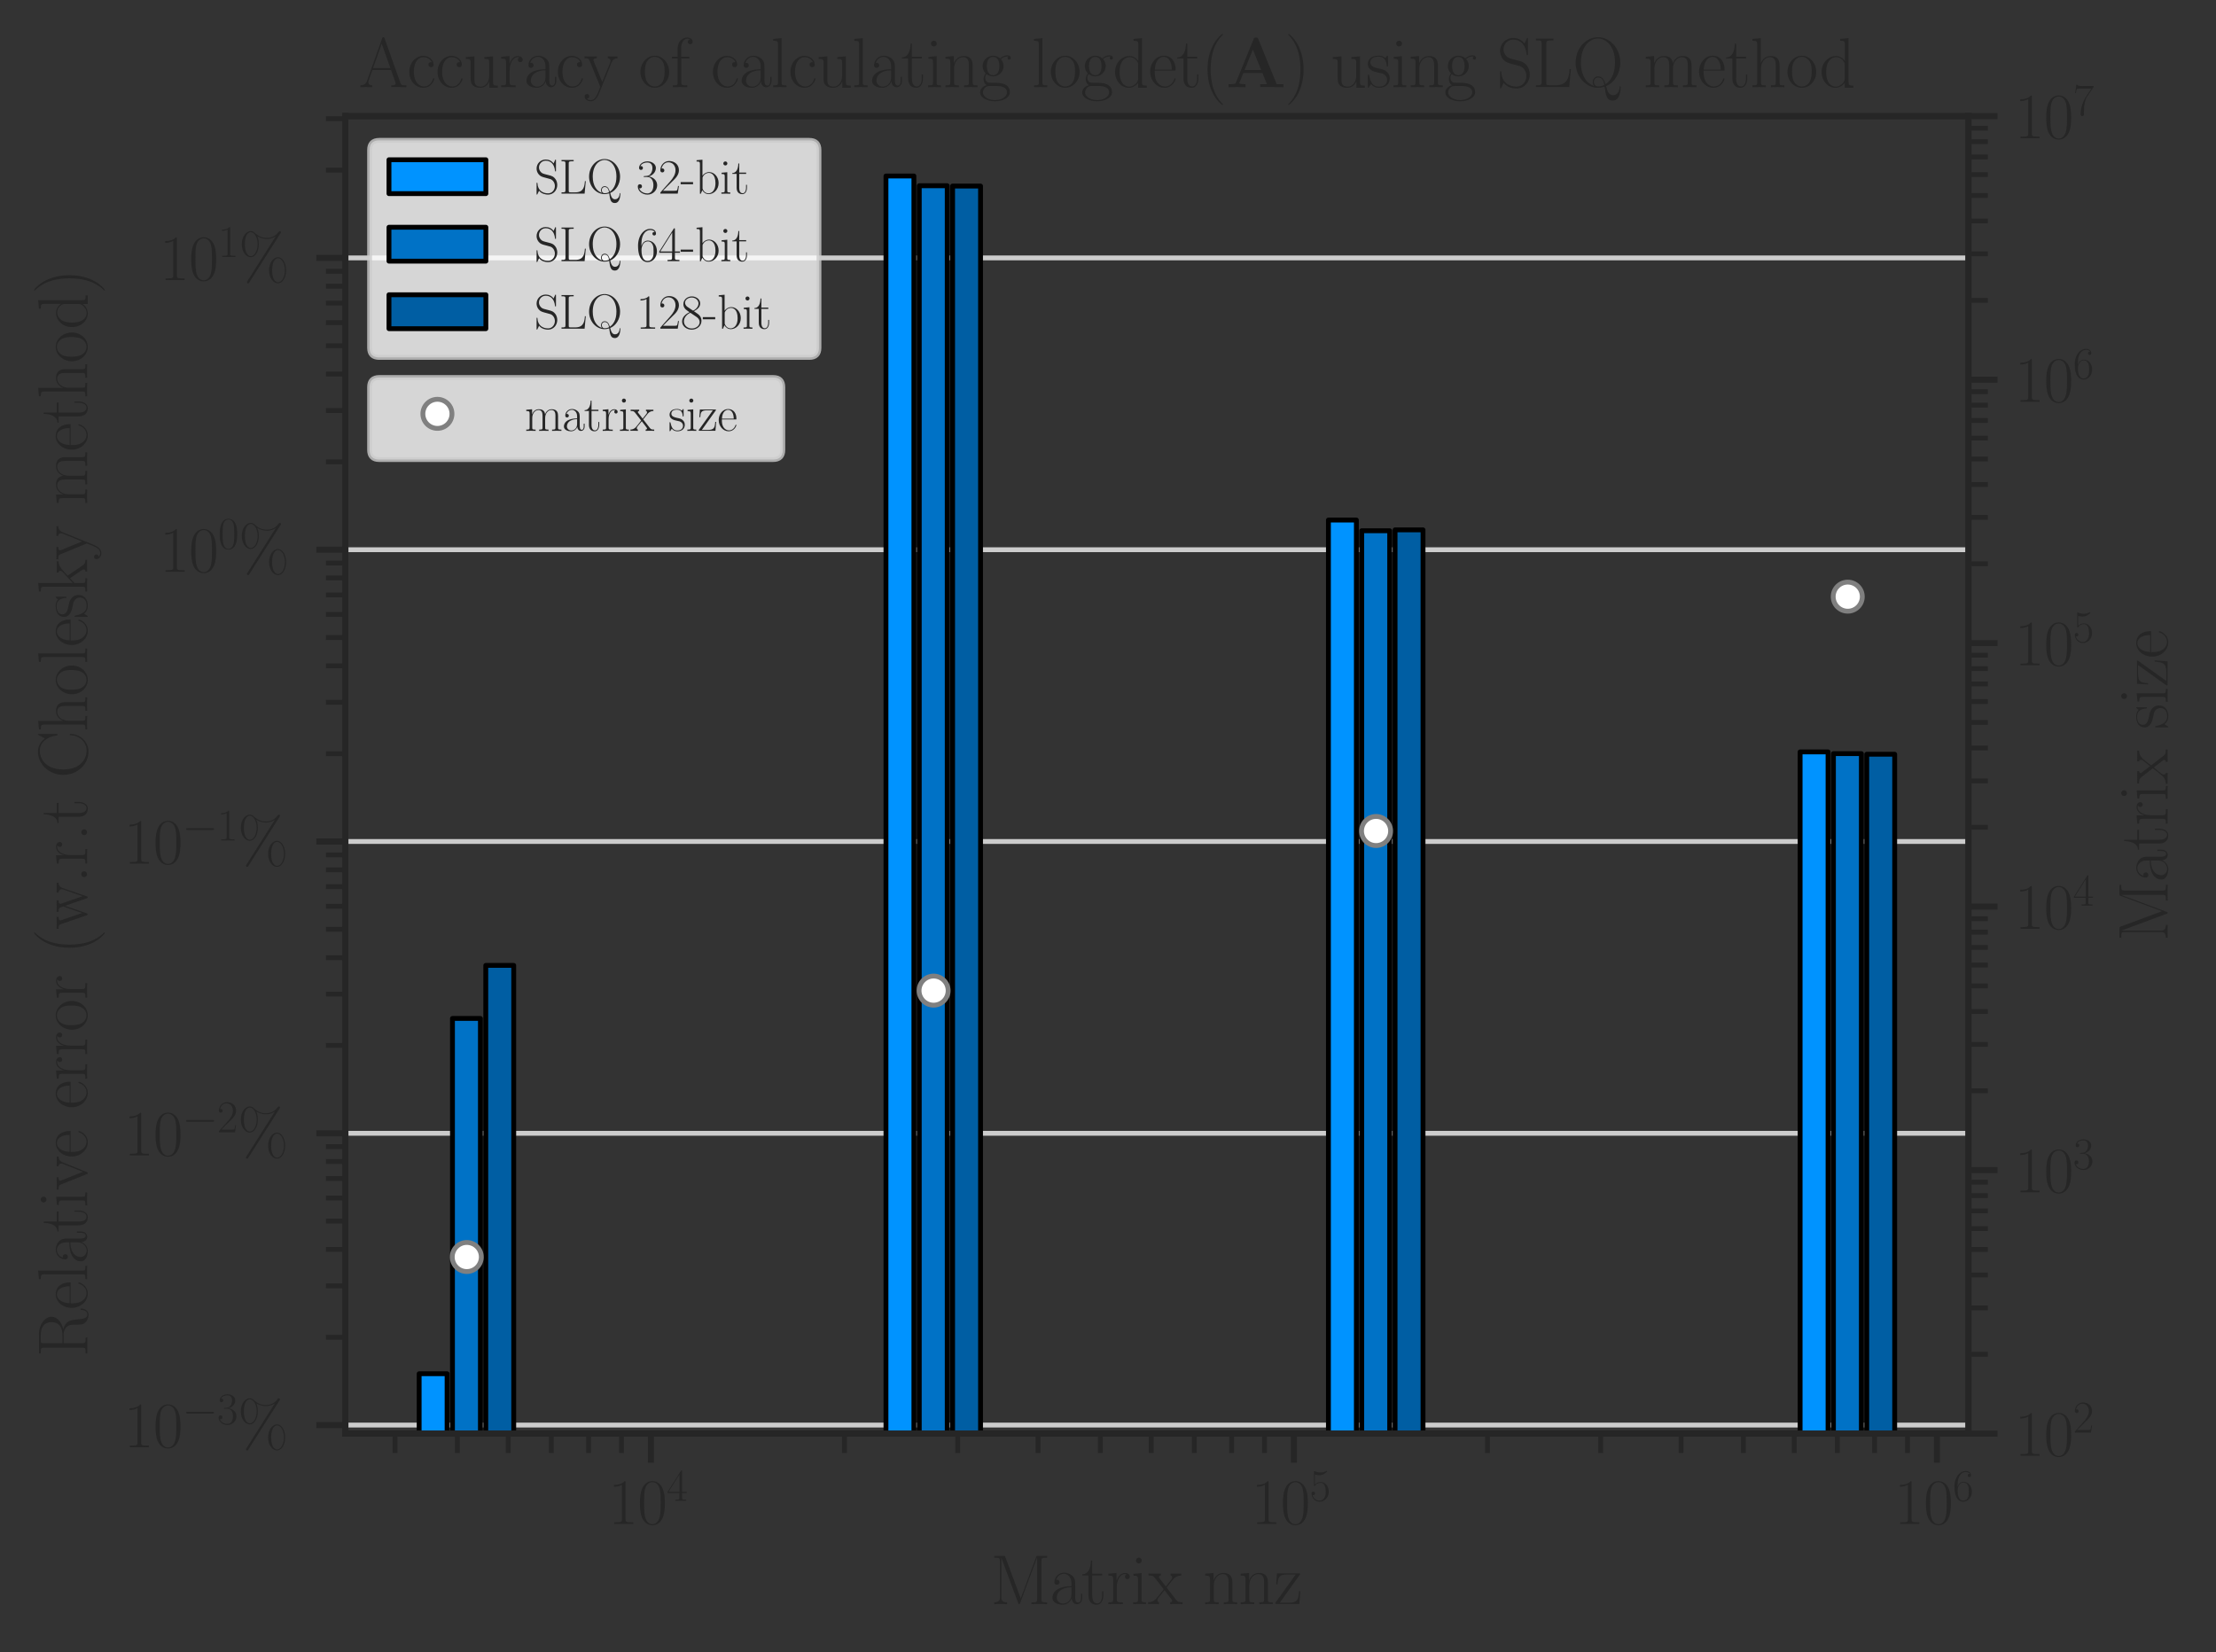 <?xml version="1.0" encoding="utf-8" standalone="no"?>
<!DOCTYPE svg PUBLIC "-//W3C//DTD SVG 1.1//EN"
  "http://www.w3.org/Graphics/SVG/1.1/DTD/svg11.dtd">
<svg height="340.901pt" version="1.1" viewBox="0 0 457.1 340.901" width="457.1pt" xmlns="http://www.w3.org/2000/svg" xmlns:xlink="http://www.w3.org/1999/xlink">
 <rect x="0" y="0" width="457.1" height="340.901" fill="#333333" stroke="none"/>
 <defs>
  <style type="text/css">*{stroke-linecap:butt;stroke-linejoin:round;}</style>
 </defs>
 <g id="figure_1">
  <g id="patch_1">
   <path d="M 0 340.901 
L 457.1 340.901 
L 457.1 0 
L 0 0 
z
" style="fill:none;"/>
  </g>
  <g id="axes_1">
   <g id="patch_2">
    <path d="M 71.24 295.76 
L 406.04 295.76 
L 406.04 23.96 
L 71.24 23.96 
z
" style="fill:none;"/>
   </g>
   <g id="matplotlib.axis_1">
    <g id="xtick_1">
     <g id="line2d_1">
      <defs>
       <path d="M 0 0 
L 0 6 
" id="mf8c1e13859" style="stroke:#262626;stroke-width:1.25;"/>
      </defs>
      <g>
       <use style="fill:#262626;stroke:#262626;stroke-width:1.25;" x="134.264" xlink:href="#mf8c1e13859" y="295.76"/>
      </g>
     </g>
     <g id="text_1">
      <!-- $\mathdefault{10^{4}}$ -->
      <g style="fill:#262626;" transform="translate(125.46 314.392)scale(0.132 -0.132)">
       <defs>
        <path d="M 1702 4058 
C 1702 4192 1696 4192 1606 4192 
C 1357 3916 979 3827 621 3827 
C 602 3827 570 3827 563 3808 
C 557 3795 557 3782 557 3648 
C 755 3648 1088 3686 1344 3839 
L 1344 461 
C 1344 236 1331 160 781 160 
L 589 160 
L 589 0 
C 896 0 1216 0 1523 0 
C 1830 0 2150 0 2458 0 
L 2458 160 
L 2266 160 
C 1715 160 1702 230 1702 458 
L 1702 4058 
z
" id="CMR17-31" transform="scale(0.016)"/>
        <path d="M 2688 2025 
C 2688 2416 2682 3080 2413 3591 
C 2176 4039 1798 4198 1466 4198 
C 1158 4198 768 4058 525 3597 
C 269 3118 243 2524 243 2025 
C 243 1661 250 1106 448 619 
C 723 -39 1216 -128 1466 -128 
C 1760 -128 2208 -7 2470 600 
C 2662 1042 2688 1559 2688 2025 
z
M 1466 -26 
C 1056 -26 813 325 723 812 
C 653 1188 653 1738 653 2096 
C 653 2588 653 2997 736 3387 
C 858 3929 1216 4096 1466 4096 
C 1728 4096 2067 3923 2189 3400 
C 2272 3036 2278 2607 2278 2096 
C 2278 1680 2278 1169 2202 792 
C 2067 95 1690 -26 1466 -26 
z
" id="CMR17-30" transform="scale(0.016)"/>
        <path d="M 2150 4122 
C 2150 4256 2144 4256 2029 4256 
L 128 1254 
L 128 1088 
L 1779 1088 
L 1779 457 
C 1779 224 1766 160 1318 160 
L 1197 160 
L 1197 0 
C 1402 0 1747 0 1965 0 
C 2182 0 2528 0 2733 0 
L 2733 160 
L 2611 160 
C 2163 160 2150 224 2150 457 
L 2150 1088 
L 2803 1088 
L 2803 1254 
L 2150 1254 
L 2150 4122 
z
M 1798 3703 
L 1798 1254 
L 256 1254 
L 1798 3703 
z
" id="CMR17-34" transform="scale(0.016)"/>
       </defs>
       <use transform="scale(0.996)" xlink:href="#CMR17-31"/>
       <use transform="translate(45.69 0)scale(0.996)" xlink:href="#CMR17-30"/>
       <use transform="translate(91.381 36.154)scale(0.697)" xlink:href="#CMR17-34"/>
      </g>
     </g>
    </g>
    <g id="xtick_2">
     <g id="line2d_2">
      <g>
       <use style="fill:#262626;stroke:#262626;stroke-width:1.25;" x="266.897" xlink:href="#mf8c1e13859" y="295.76"/>
      </g>
     </g>
     <g id="text_2">
      <!-- $\mathdefault{10^{5}}$ -->
      <g style="fill:#262626;" transform="translate(258.094 314.392)scale(0.132 -0.132)">
       <defs>
        <path d="M 730 3692 
C 794 3666 1056 3584 1325 3584 
C 1920 3584 2246 3911 2432 4100 
C 2432 4157 2432 4192 2394 4192 
C 2387 4192 2374 4192 2323 4163 
C 2099 4058 1837 3973 1517 3973 
C 1325 3973 1037 3999 723 4139 
C 653 4171 640 4171 634 4171 
C 602 4171 595 4164 595 4037 
L 595 2203 
C 595 2089 595 2057 659 2057 
C 691 2057 704 2070 736 2114 
C 941 2401 1222 2522 1542 2522 
C 1766 2522 2246 2382 2246 1289 
C 2246 1085 2246 715 2054 421 
C 1894 159 1645 25 1370 25 
C 947 25 518 320 403 814 
C 429 807 480 795 506 795 
C 589 795 749 840 749 1038 
C 749 1210 627 1280 506 1280 
C 358 1280 262 1190 262 1011 
C 262 454 704 -128 1382 -128 
C 2042 -128 2669 440 2669 1264 
C 2669 2030 2170 2624 1549 2624 
C 1222 2624 947 2503 730 2274 
L 730 3692 
z
" id="CMR17-35" transform="scale(0.016)"/>
       </defs>
       <use transform="scale(0.996)" xlink:href="#CMR17-31"/>
       <use transform="translate(45.69 0)scale(0.996)" xlink:href="#CMR17-30"/>
       <use transform="translate(91.381 36.154)scale(0.697)" xlink:href="#CMR17-35"/>
      </g>
     </g>
    </g>
    <g id="xtick_3">
     <g id="line2d_3">
      <g>
       <use style="fill:#262626;stroke:#262626;stroke-width:1.25;" x="399.531" xlink:href="#mf8c1e13859" y="295.76"/>
      </g>
     </g>
     <g id="text_3">
      <!-- $\mathdefault{10^{6}}$ -->
      <g style="fill:#262626;" transform="translate(390.727 314.392)scale(0.132 -0.132)">
       <defs>
        <path d="M 678 2176 
C 678 3690 1395 4032 1811 4032 
C 1946 4032 2272 4009 2400 3776 
C 2298 3776 2106 3776 2106 3553 
C 2106 3381 2246 3323 2336 3323 
C 2394 3323 2566 3348 2566 3560 
C 2566 3954 2246 4179 1805 4179 
C 1043 4179 243 3390 243 1984 
C 243 253 966 -128 1478 -128 
C 2099 -128 2688 427 2688 1283 
C 2688 2081 2170 2662 1517 2662 
C 1126 2662 838 2407 678 1960 
L 678 2176 
z
M 1478 25 
C 691 25 691 1200 691 1436 
C 691 1896 909 2560 1504 2560 
C 1613 2560 1926 2560 2138 2120 
C 2253 1870 2253 1609 2253 1289 
C 2253 944 2253 690 2118 434 
C 1978 171 1773 25 1478 25 
z
" id="CMR17-36" transform="scale(0.016)"/>
       </defs>
       <use transform="scale(0.996)" xlink:href="#CMR17-31"/>
       <use transform="translate(45.69 0)scale(0.996)" xlink:href="#CMR17-30"/>
       <use transform="translate(91.381 36.154)scale(0.697)" xlink:href="#CMR17-36"/>
      </g>
     </g>
    </g>
    <g id="xtick_4">
     <g id="line2d_4">
      <defs>
       <path d="M 0 0 
L 0 4 
" id="mac6dd4ddaa" style="stroke:#262626;"/>
      </defs>
      <g>
       <use style="fill:#262626;stroke:#262626;" x="81.484" xlink:href="#mac6dd4ddaa" y="295.76"/>
      </g>
     </g>
    </g>
    <g id="xtick_5">
     <g id="line2d_5">
      <g>
       <use style="fill:#262626;stroke:#262626;" x="94.337" xlink:href="#mac6dd4ddaa" y="295.76"/>
      </g>
     </g>
    </g>
    <g id="xtick_6">
     <g id="line2d_6">
      <g>
       <use style="fill:#262626;stroke:#262626;" x="104.839" xlink:href="#mac6dd4ddaa" y="295.76"/>
      </g>
     </g>
    </g>
    <g id="xtick_7">
     <g id="line2d_7">
      <g>
       <use style="fill:#262626;stroke:#262626;" x="113.719" xlink:href="#mac6dd4ddaa" y="295.76"/>
      </g>
     </g>
    </g>
    <g id="xtick_8">
     <g id="line2d_8">
      <g>
       <use style="fill:#262626;stroke:#262626;" x="121.41" xlink:href="#mac6dd4ddaa" y="295.76"/>
      </g>
     </g>
    </g>
    <g id="xtick_9">
     <g id="line2d_9">
      <g>
       <use style="fill:#262626;stroke:#262626;" x="128.195" xlink:href="#mac6dd4ddaa" y="295.76"/>
      </g>
     </g>
    </g>
    <g id="xtick_10">
     <g id="line2d_10">
      <g>
       <use style="fill:#262626;stroke:#262626;" x="174.191" xlink:href="#mac6dd4ddaa" y="295.76"/>
      </g>
     </g>
    </g>
    <g id="xtick_11">
     <g id="line2d_11">
      <g>
       <use style="fill:#262626;stroke:#262626;" x="197.546" xlink:href="#mac6dd4ddaa" y="295.76"/>
      </g>
     </g>
    </g>
    <g id="xtick_12">
     <g id="line2d_12">
      <g>
       <use style="fill:#262626;stroke:#262626;" x="214.117" xlink:href="#mac6dd4ddaa" y="295.76"/>
      </g>
     </g>
    </g>
    <g id="xtick_13">
     <g id="line2d_13">
      <g>
       <use style="fill:#262626;stroke:#262626;" x="226.971" xlink:href="#mac6dd4ddaa" y="295.76"/>
      </g>
     </g>
    </g>
    <g id="xtick_14">
     <g id="line2d_14">
      <g>
       <use style="fill:#262626;stroke:#262626;" x="237.473" xlink:href="#mac6dd4ddaa" y="295.76"/>
      </g>
     </g>
    </g>
    <g id="xtick_15">
     <g id="line2d_15">
      <g>
       <use style="fill:#262626;stroke:#262626;" x="246.352" xlink:href="#mac6dd4ddaa" y="295.76"/>
      </g>
     </g>
    </g>
    <g id="xtick_16">
     <g id="line2d_16">
      <g>
       <use style="fill:#262626;stroke:#262626;" x="254.044" xlink:href="#mac6dd4ddaa" y="295.76"/>
      </g>
     </g>
    </g>
    <g id="xtick_17">
     <g id="line2d_17">
      <g>
       <use style="fill:#262626;stroke:#262626;" x="260.828" xlink:href="#mac6dd4ddaa" y="295.76"/>
      </g>
     </g>
    </g>
    <g id="xtick_18">
     <g id="line2d_18">
      <g>
       <use style="fill:#262626;stroke:#262626;" x="306.824" xlink:href="#mac6dd4ddaa" y="295.76"/>
      </g>
     </g>
    </g>
    <g id="xtick_19">
     <g id="line2d_19">
      <g>
       <use style="fill:#262626;stroke:#262626;" x="330.179" xlink:href="#mac6dd4ddaa" y="295.76"/>
      </g>
     </g>
    </g>
    <g id="xtick_20">
     <g id="line2d_20">
      <g>
       <use style="fill:#262626;stroke:#262626;" x="346.751" xlink:href="#mac6dd4ddaa" y="295.76"/>
      </g>
     </g>
    </g>
    <g id="xtick_21">
     <g id="line2d_21">
      <g>
       <use style="fill:#262626;stroke:#262626;" x="359.604" xlink:href="#mac6dd4ddaa" y="295.76"/>
      </g>
     </g>
    </g>
    <g id="xtick_22">
     <g id="line2d_22">
      <g>
       <use style="fill:#262626;stroke:#262626;" x="370.106" xlink:href="#mac6dd4ddaa" y="295.76"/>
      </g>
     </g>
    </g>
    <g id="xtick_23">
     <g id="line2d_23">
      <g>
       <use style="fill:#262626;stroke:#262626;" x="378.985" xlink:href="#mac6dd4ddaa" y="295.76"/>
      </g>
     </g>
    </g>
    <g id="xtick_24">
     <g id="line2d_24">
      <g>
       <use style="fill:#262626;stroke:#262626;" x="386.677" xlink:href="#mac6dd4ddaa" y="295.76"/>
      </g>
     </g>
    </g>
    <g id="xtick_25">
     <g id="line2d_25">
      <g>
       <use style="fill:#262626;stroke:#262626;" x="393.462" xlink:href="#mac6dd4ddaa" y="295.76"/>
      </g>
     </g>
    </g>
    <g id="text_4">
     <!-- Matrix nnz -->
     <g style="fill:#262626;" transform="translate(204.305 330.912)scale(0.144 -0.144)">
      <defs>
       <path d="M 1338 4224 
C 1299 4320 1293 4320 1158 4320 
L 339 4320 
L 339 4160 
C 781 4160 851 4160 851 3875 
L 851 610 
C 851 451 851 153 339 153 
L 339 -13 
C 486 0 755 0 915 0 
C 1075 0 1344 0 1491 -13 
L 1491 153 
C 979 153 979 451 979 610 
L 979 4135 
L 986 4135 
L 2490 89 
C 2515 25 2528 -13 2579 -13 
C 2630 -13 2643 25 2669 89 
L 4186 4166 
L 4192 4166 
L 4192 438 
C 4192 153 4122 153 3680 153 
L 3680 -13 
C 3853 0 4198 0 4384 0 
C 4570 0 4922 0 5094 -13 
L 5094 153 
C 4653 153 4582 153 4582 438 
L 4582 3875 
C 4582 4160 4653 4160 5094 4160 
L 5094 4320 
L 4282 4320 
C 4147 4320 4141 4314 4102 4218 
L 2720 502 
L 1338 4224 
z
" id="CMR17-4d" transform="scale(0.016)"/>
       <path d="M 2304 1653 
C 2304 2072 2304 2294 2035 2543 
C 1798 2752 1523 2816 1306 2816 
C 800 2816 435 2407 435 1971 
C 435 1728 627 1728 666 1728 
C 749 1728 896 1778 896 1954 
C 896 2112 774 2181 666 2181 
C 640 2181 608 2174 589 2168 
C 723 2592 1069 2714 1293 2714 
C 1613 2714 1965 2429 1965 1885 
L 1965 1600 
C 1587 1600 1133 1549 774 1357 
C 371 1133 256 813 256 570 
C 256 77 832 -64 1171 -64 
C 1523 -64 1850 139 1990 511 
C 2003 233 2182 -18 2464 -18 
C 2598 -18 2938 70 2938 567 
L 2938 920 
L 2822 920 
L 2822 562 
C 2822 178 2650 128 2566 128 
C 2304 128 2304 458 2304 738 
L 2304 1653 
z
M 1965 870 
C 1965 317 1568 38 1216 38 
C 896 38 646 275 646 570 
C 646 761 730 1100 1101 1305 
C 1408 1478 1760 1504 1965 1504 
L 1965 870 
z
" id="CMR17-61" transform="scale(0.016)"/>
       <path d="M 966 2560 
L 1862 2560 
L 1862 2725 
L 966 2725 
L 966 3904 
L 851 3904 
C 838 3245 614 2668 70 2668 
L 70 2560 
L 627 2560 
L 627 771 
C 627 650 627 -64 1370 -64 
C 1747 -64 1965 306 1965 777 
L 1965 1140 
L 1850 1140 
L 1850 783 
C 1850 344 1677 51 1408 51 
C 1222 51 966 178 966 758 
L 966 2560 
z
" id="CMR17-74" transform="scale(0.016)"/>
       <path d="M 960 1497 
C 960 2112 1222 2688 1702 2688 
C 1747 2688 1792 2682 1837 2662 
C 1837 2662 1696 2617 1696 2452 
C 1696 2298 1818 2234 1914 2234 
C 1990 2234 2131 2279 2131 2458 
C 2131 2663 1926 2790 1709 2790 
C 1222 2790 1011 2317 947 2093 
L 941 2093 
L 941 2790 
L 198 2720 
L 198 2554 
C 576 2554 634 2515 634 2208 
L 634 428 
C 634 184 608 153 198 153 
L 198 -13 
C 352 0 646 0 813 0 
C 998 0 1325 0 1498 -13 
L 1498 153 
C 1037 153 960 153 960 440 
L 960 1497 
z
" id="CMR17-72" transform="scale(0.016)"/>
       <path d="M 992 3909 
C 992 4049 877 4170 730 4170 
C 589 4170 467 4056 467 3909 
C 467 3769 582 3648 730 3648 
C 870 3648 992 3763 992 3909 
z
M 243 2706 
L 243 2541 
C 602 2541 653 2502 653 2197 
L 653 427 
C 653 184 627 153 218 153 
L 218 -13 
C 371 0 646 0 806 0 
C 960 0 1222 0 1370 -13 
L 1370 153 
C 992 153 979 191 979 420 
L 979 2776 
L 243 2706 
z
" id="CMR17-69" transform="scale(0.016)"/>
       <path d="M 1664 1477 
C 1856 1726 2074 2006 2253 2216 
C 2464 2458 2707 2560 2989 2560 
L 2989 2726 
C 2880 2726 2656 2726 2541 2726 
C 2368 2726 2170 2726 2022 2732 
L 2022 2566 
C 2112 2553 2163 2489 2163 2400 
C 2163 2285 2099 2215 2067 2171 
L 1594 1573 
L 1030 2306 
C 973 2376 973 2388 973 2420 
C 973 2497 1037 2560 1146 2560 
L 1146 2732 
C 992 2726 717 2726 557 2726 
C 384 2726 179 2726 38 2732 
L 38 2560 
C 384 2560 461 2534 614 2343 
L 1350 1395 
C 1363 1382 1395 1344 1395 1325 
C 1395 1299 838 619 768 530 
C 480 185 179 160 6 160 
L 6 0 
C 115 0 339 0 454 0 
C 582 0 864 0 979 -6 
L 979 160 
C 941 166 838 179 838 325 
C 838 440 890 510 947 586 
L 1478 1236 
L 2035 512 
C 2086 442 2163 346 2163 301 
C 2163 211 2086 160 1984 160 
L 1984 -6 
C 2138 0 2413 0 2573 0 
C 2746 0 2950 0 3091 -6 
L 3091 160 
C 2771 160 2675 172 2522 370 
L 1664 1477 
z
" id="CMR17-78" transform="scale(0.016)"/>
       <path d="M 2656 1933 
C 2656 2259 2592 2790 1837 2790 
C 1331 2790 1069 2400 973 2144 
L 966 2144 
L 966 2790 
L 211 2720 
L 211 2554 
C 589 2554 646 2515 646 2208 
L 646 428 
C 646 184 621 153 211 153 
L 211 -13 
C 365 0 646 0 813 0 
C 979 0 1267 0 1421 -13 
L 1421 153 
C 1011 153 986 178 986 428 
L 986 1658 
C 986 2247 1344 2688 1792 2688 
C 2266 2688 2317 2266 2317 1958 
L 2317 428 
C 2317 184 2291 153 1882 153 
L 1882 -13 
C 2035 0 2317 0 2483 0 
C 2650 0 2938 0 3091 -13 
L 3091 153 
C 2682 153 2656 178 2656 428 
L 2656 1933 
z
" id="CMR17-6e" transform="scale(0.016)"/>
       <path d="M 2310 2605 
C 2362 2670 2362 2682 2362 2695 
C 2362 2752 2336 2752 2221 2752 
L 275 2752 
L 211 1760 
L 326 1760 
C 371 2381 442 2650 1178 2650 
L 1958 2650 
L 128 96 
C 128 0 134 0 269 0 
L 2291 0 
L 2381 1152 
L 2266 1152 
C 2214 442 2131 115 1350 115 
L 531 115 
L 2310 2605 
z
" id="CMR17-7a" transform="scale(0.016)"/>
      </defs>
      <use transform="scale(0.996)" xlink:href="#CMR17-4d"/>
      <use transform="translate(84.687 0)scale(0.996)" xlink:href="#CMR17-61"/>
      <use transform="translate(130.377 0)scale(0.996)" xlink:href="#CMR17-74"/>
      <use transform="translate(165.658 0)scale(0.996)" xlink:href="#CMR17-72"/>
      <use transform="translate(200.939 0)scale(0.996)" xlink:href="#CMR17-69"/>
      <use transform="translate(225.81 0)scale(0.996)" xlink:href="#CMR17-78"/>
      <use transform="translate(304.179 0)scale(0.996)" xlink:href="#CMR17-6e"/>
      <use transform="translate(355.074 0)scale(0.996)" xlink:href="#CMR17-6e"/>
      <use transform="translate(405.97 0)scale(0.996)" xlink:href="#CMR17-7a"/>
     </g>
    </g>
   </g>
   <g id="matplotlib.axis_2">
    <g id="ytick_1">
     <g id="line2d_26">
      <path clip-path="url(#p8fb8a82c2a)" d="M 71.24 293.998 
L 406.04 293.998 
" style="fill:none;stroke:#cccccc;stroke-linecap:round;"/>
     </g>
     <g id="line2d_27">
      <defs>
       <path d="M 0 0 
L -6 0 
" id="m4032440233" style="stroke:#262626;stroke-width:1.25;"/>
      </defs>
      <g>
       <use style="fill:#262626;stroke:#262626;stroke-width:1.25;" x="71.24" xlink:href="#m4032440233" y="293.998"/>
      </g>
     </g>
     <g id="text_5">
      <!-- $10^{-3}\%$ -->
      <g style="fill:#262626;" transform="translate(25.546 298.565)scale(0.132 -0.132)">
       <defs>
        <path d="M 4218 1472 
C 4326 1472 4442 1472 4442 1600 
C 4442 1728 4326 1728 4218 1728 
L 755 1728 
C 646 1728 531 1728 531 1600 
C 531 1472 646 1472 755 1472 
L 4218 1472 
z
" id="CMSY10-0" transform="scale(0.016)"/>
        <path d="M 1414 2157 
C 1984 2157 2234 1662 2234 1090 
C 2234 320 1824 25 1453 25 
C 1114 25 563 194 390 693 
C 422 680 454 680 486 680 
C 640 680 755 782 755 948 
C 755 1133 614 1216 486 1216 
C 378 1216 211 1165 211 926 
C 211 335 787 -128 1466 -128 
C 2176 -128 2720 430 2720 1085 
C 2720 1707 2208 2157 1600 2227 
C 2086 2328 2554 2756 2554 3329 
C 2554 3820 2048 4179 1472 4179 
C 890 4179 378 3829 378 3329 
C 378 3110 544 3072 627 3072 
C 762 3072 877 3155 877 3321 
C 877 3486 762 3569 627 3569 
C 602 3569 570 3569 544 3557 
C 730 3959 1235 4032 1459 4032 
C 1683 4032 2106 3925 2106 3320 
C 2106 3143 2080 2828 1862 2550 
C 1670 2304 1453 2304 1242 2284 
C 1210 2284 1062 2269 1037 2269 
C 992 2263 966 2257 966 2208 
C 966 2163 973 2157 1101 2157 
L 1414 2157 
z
" id="CMR17-33" transform="scale(0.016)"/>
        <path d="M 4640 959 
C 4640 1698 4275 2240 3846 2240 
C 3411 2240 2970 1736 2970 959 
C 2970 183 3405 -320 3846 -320 
C 4275 -320 4640 215 4640 959 
z
M 3853 -218 
C 3686 -218 3270 -66 3270 959 
C 3270 1991 3686 2138 3853 2138 
C 4205 2138 4525 1634 4525 959 
C 4525 285 4205 -218 3853 -218 
z
M 4083 4577 
C 4128 4647 4134 4653 4134 4685 
C 4134 4761 4077 4800 4026 4800 
C 3962 4800 3936 4756 3891 4706 
C 3520 4190 3008 4134 2746 4134 
C 2106 4134 1715 4494 1594 4607 
C 1510 4682 1389 4800 1171 4800 
C 736 4800 294 4296 294 3519 
C 294 2743 730 2240 1171 2240 
C 1600 2240 1965 2778 1965 3527 
C 1965 3969 1830 4270 1811 4308 
C 2202 4064 2586 4032 2752 4032 
C 3162 4032 3456 4183 3616 4289 
L 3622 4283 
L 858 -84 
C 800 -174 800 -187 800 -206 
C 800 -276 858 -320 915 -320 
C 973 -320 992 -289 1037 -218 
L 4083 4577 
z
M 1178 2342 
C 1011 2342 595 2494 595 3519 
C 595 4551 1011 4698 1178 4698 
C 1530 4698 1850 4194 1850 3519 
C 1850 2845 1530 2342 1178 2342 
z
" id="CMR17-25" transform="scale(0.016)"/>
       </defs>
       <use transform="scale(0.996)" xlink:href="#CMR17-31"/>
       <use transform="translate(45.69 0)scale(0.996)" xlink:href="#CMR17-30"/>
       <use transform="translate(91.381 36.154)scale(0.697)" xlink:href="#CMSY10-0"/>
       <use transform="translate(145.622 36.154)scale(0.697)" xlink:href="#CMR17-33"/>
       <use transform="translate(178.103 0)scale(0.996)" xlink:href="#CMR17-25"/>
      </g>
     </g>
    </g>
    <g id="ytick_2">
     <g id="line2d_28">
      <path clip-path="url(#p8fb8a82c2a)" d="M 71.24 233.802 
L 406.04 233.802 
" style="fill:none;stroke:#cccccc;stroke-linecap:round;"/>
     </g>
     <g id="line2d_29">
      <g>
       <use style="fill:#262626;stroke:#262626;stroke-width:1.25;" x="71.24" xlink:href="#m4032440233" y="233.802"/>
      </g>
     </g>
     <g id="text_6">
      <!-- $10^{-2}\%$ -->
      <g style="fill:#262626;" transform="translate(25.546 238.368)scale(0.132 -0.132)">
       <defs>
        <path d="M 2669 989 
L 2554 989 
C 2490 536 2438 459 2413 420 
C 2381 369 1920 369 1830 369 
L 602 369 
C 832 619 1280 1072 1824 1597 
C 2214 1967 2669 2402 2669 3035 
C 2669 3790 2067 4224 1395 4224 
C 691 4224 262 3604 262 3030 
C 262 2780 448 2748 525 2748 
C 589 2748 781 2787 781 3010 
C 781 3207 614 3264 525 3264 
C 486 3264 448 3258 422 3245 
C 544 3790 915 4058 1306 4058 
C 1862 4058 2227 3617 2227 3035 
C 2227 2479 1901 2000 1536 1584 
L 262 146 
L 262 0 
L 2515 0 
L 2669 989 
z
" id="CMR17-32" transform="scale(0.016)"/>
       </defs>
       <use transform="scale(0.996)" xlink:href="#CMR17-31"/>
       <use transform="translate(45.69 0)scale(0.996)" xlink:href="#CMR17-30"/>
       <use transform="translate(91.381 36.154)scale(0.697)" xlink:href="#CMSY10-0"/>
       <use transform="translate(145.622 36.154)scale(0.697)" xlink:href="#CMR17-32"/>
       <use transform="translate(178.103 0)scale(0.996)" xlink:href="#CMR17-25"/>
      </g>
     </g>
    </g>
    <g id="ytick_3">
     <g id="line2d_30">
      <path clip-path="url(#p8fb8a82c2a)" d="M 71.24 173.605 
L 406.04 173.605 
" style="fill:none;stroke:#cccccc;stroke-linecap:round;"/>
     </g>
     <g id="line2d_31">
      <g>
       <use style="fill:#262626;stroke:#262626;stroke-width:1.25;" x="71.24" xlink:href="#m4032440233" y="173.605"/>
      </g>
     </g>
     <g id="text_7">
      <!-- $10^{-1}\%$ -->
      <g style="fill:#262626;" transform="translate(25.546 178.171)scale(0.132 -0.132)">
       <use transform="scale(0.996)" xlink:href="#CMR17-31"/>
       <use transform="translate(45.69 0)scale(0.996)" xlink:href="#CMR17-30"/>
       <use transform="translate(91.381 36.154)scale(0.697)" xlink:href="#CMSY10-0"/>
       <use transform="translate(145.622 36.154)scale(0.697)" xlink:href="#CMR17-31"/>
       <use transform="translate(178.103 0)scale(0.996)" xlink:href="#CMR17-25"/>
      </g>
     </g>
    </g>
    <g id="ytick_4">
     <g id="line2d_32">
      <path clip-path="url(#p8fb8a82c2a)" d="M 71.24 113.408 
L 406.04 113.408 
" style="fill:none;stroke:#cccccc;stroke-linecap:round;"/>
     </g>
     <g id="line2d_33">
      <g>
       <use style="fill:#262626;stroke:#262626;stroke-width:1.25;" x="71.24" xlink:href="#m4032440233" y="113.408"/>
      </g>
     </g>
     <g id="text_8">
      <!-- $10^{0}\%$ -->
      <g style="fill:#262626;" transform="translate(32.905 117.974)scale(0.132 -0.132)">
       <use transform="scale(0.996)" xlink:href="#CMR17-31"/>
       <use transform="translate(45.69 0)scale(0.996)" xlink:href="#CMR17-30"/>
       <use transform="translate(91.381 36.154)scale(0.697)" xlink:href="#CMR17-30"/>
       <use transform="translate(123.862 0)scale(0.996)" xlink:href="#CMR17-25"/>
      </g>
     </g>
    </g>
    <g id="ytick_5">
     <g id="line2d_34">
      <path clip-path="url(#p8fb8a82c2a)" d="M 71.24 53.211 
L 406.04 53.211 
" style="fill:none;stroke:#cccccc;stroke-linecap:round;"/>
     </g>
     <g id="line2d_35">
      <g>
       <use style="fill:#262626;stroke:#262626;stroke-width:1.25;" x="71.24" xlink:href="#m4032440233" y="53.211"/>
      </g>
     </g>
     <g id="text_9">
      <!-- $10^{1}\%$ -->
      <g style="fill:#262626;" transform="translate(32.905 57.778)scale(0.132 -0.132)">
       <use transform="scale(0.996)" xlink:href="#CMR17-31"/>
       <use transform="translate(45.69 0)scale(0.996)" xlink:href="#CMR17-30"/>
       <use transform="translate(91.381 36.154)scale(0.697)" xlink:href="#CMR17-31"/>
       <use transform="translate(123.862 0)scale(0.996)" xlink:href="#CMR17-25"/>
      </g>
     </g>
    </g>
    <g id="ytick_6">
     <g id="line2d_36">
      <defs>
       <path d="M 0 0 
L -4 0 
" id="m418d0c11e7" style="stroke:#262626;"/>
      </defs>
      <g>
       <use style="fill:#262626;stroke:#262626;" x="71.24" xlink:href="#m418d0c11e7" y="275.877"/>
      </g>
     </g>
    </g>
    <g id="ytick_7">
     <g id="line2d_37">
      <g>
       <use style="fill:#262626;stroke:#262626;" x="71.24" xlink:href="#m418d0c11e7" y="265.277"/>
      </g>
     </g>
    </g>
    <g id="ytick_8">
     <g id="line2d_38">
      <g>
       <use style="fill:#262626;stroke:#262626;" x="71.24" xlink:href="#m418d0c11e7" y="257.756"/>
      </g>
     </g>
    </g>
    <g id="ytick_9">
     <g id="line2d_39">
      <g>
       <use style="fill:#262626;stroke:#262626;" x="71.24" xlink:href="#m418d0c11e7" y="251.923"/>
      </g>
     </g>
    </g>
    <g id="ytick_10">
     <g id="line2d_40">
      <g>
       <use style="fill:#262626;stroke:#262626;" x="71.24" xlink:href="#m418d0c11e7" y="247.156"/>
      </g>
     </g>
    </g>
    <g id="ytick_11">
     <g id="line2d_41">
      <g>
       <use style="fill:#262626;stroke:#262626;" x="71.24" xlink:href="#m418d0c11e7" y="243.126"/>
      </g>
     </g>
    </g>
    <g id="ytick_12">
     <g id="line2d_42">
      <g>
       <use style="fill:#262626;stroke:#262626;" x="71.24" xlink:href="#m418d0c11e7" y="239.635"/>
      </g>
     </g>
    </g>
    <g id="ytick_13">
     <g id="line2d_43">
      <g>
       <use style="fill:#262626;stroke:#262626;" x="71.24" xlink:href="#m418d0c11e7" y="236.556"/>
      </g>
     </g>
    </g>
    <g id="ytick_14">
     <g id="line2d_44">
      <g>
       <use style="fill:#262626;stroke:#262626;" x="71.24" xlink:href="#m418d0c11e7" y="215.681"/>
      </g>
     </g>
    </g>
    <g id="ytick_15">
     <g id="line2d_45">
      <g>
       <use style="fill:#262626;stroke:#262626;" x="71.24" xlink:href="#m418d0c11e7" y="205.08"/>
      </g>
     </g>
    </g>
    <g id="ytick_16">
     <g id="line2d_46">
      <g>
       <use style="fill:#262626;stroke:#262626;" x="71.24" xlink:href="#m418d0c11e7" y="197.56"/>
      </g>
     </g>
    </g>
    <g id="ytick_17">
     <g id="line2d_47">
      <g>
       <use style="fill:#262626;stroke:#262626;" x="71.24" xlink:href="#m418d0c11e7" y="191.726"/>
      </g>
     </g>
    </g>
    <g id="ytick_18">
     <g id="line2d_48">
      <g>
       <use style="fill:#262626;stroke:#262626;" x="71.24" xlink:href="#m418d0c11e7" y="186.959"/>
      </g>
     </g>
    </g>
    <g id="ytick_19">
     <g id="line2d_49">
      <g>
       <use style="fill:#262626;stroke:#262626;" x="71.24" xlink:href="#m418d0c11e7" y="182.929"/>
      </g>
     </g>
    </g>
    <g id="ytick_20">
     <g id="line2d_50">
      <g>
       <use style="fill:#262626;stroke:#262626;" x="71.24" xlink:href="#m418d0c11e7" y="179.439"/>
      </g>
     </g>
    </g>
    <g id="ytick_21">
     <g id="line2d_51">
      <g>
       <use style="fill:#262626;stroke:#262626;" x="71.24" xlink:href="#m418d0c11e7" y="176.359"/>
      </g>
     </g>
    </g>
    <g id="ytick_22">
     <g id="line2d_52">
      <g>
       <use style="fill:#262626;stroke:#262626;" x="71.24" xlink:href="#m418d0c11e7" y="155.484"/>
      </g>
     </g>
    </g>
    <g id="ytick_23">
     <g id="line2d_53">
      <g>
       <use style="fill:#262626;stroke:#262626;" x="71.24" xlink:href="#m418d0c11e7" y="144.884"/>
      </g>
     </g>
    </g>
    <g id="ytick_24">
     <g id="line2d_54">
      <g>
       <use style="fill:#262626;stroke:#262626;" x="71.24" xlink:href="#m418d0c11e7" y="137.363"/>
      </g>
     </g>
    </g>
    <g id="ytick_25">
     <g id="line2d_55">
      <g>
       <use style="fill:#262626;stroke:#262626;" x="71.24" xlink:href="#m418d0c11e7" y="131.529"/>
      </g>
     </g>
    </g>
    <g id="ytick_26">
     <g id="line2d_56">
      <g>
       <use style="fill:#262626;stroke:#262626;" x="71.24" xlink:href="#m418d0c11e7" y="126.763"/>
      </g>
     </g>
    </g>
    <g id="ytick_27">
     <g id="line2d_57">
      <g>
       <use style="fill:#262626;stroke:#262626;" x="71.24" xlink:href="#m418d0c11e7" y="122.733"/>
      </g>
     </g>
    </g>
    <g id="ytick_28">
     <g id="line2d_58">
      <g>
       <use style="fill:#262626;stroke:#262626;" x="71.24" xlink:href="#m418d0c11e7" y="119.242"/>
      </g>
     </g>
    </g>
    <g id="ytick_29">
     <g id="line2d_59">
      <g>
       <use style="fill:#262626;stroke:#262626;" x="71.24" xlink:href="#m418d0c11e7" y="116.163"/>
      </g>
     </g>
    </g>
    <g id="ytick_30">
     <g id="line2d_60">
      <g>
       <use style="fill:#262626;stroke:#262626;" x="71.24" xlink:href="#m418d0c11e7" y="95.287"/>
      </g>
     </g>
    </g>
    <g id="ytick_31">
     <g id="line2d_61">
      <g>
       <use style="fill:#262626;stroke:#262626;" x="71.24" xlink:href="#m418d0c11e7" y="84.687"/>
      </g>
     </g>
    </g>
    <g id="ytick_32">
     <g id="line2d_62">
      <g>
       <use style="fill:#262626;stroke:#262626;" x="71.24" xlink:href="#m418d0c11e7" y="77.166"/>
      </g>
     </g>
    </g>
    <g id="ytick_33">
     <g id="line2d_63">
      <g>
       <use style="fill:#262626;stroke:#262626;" x="71.24" xlink:href="#m418d0c11e7" y="71.332"/>
      </g>
     </g>
    </g>
    <g id="ytick_34">
     <g id="line2d_64">
      <g>
       <use style="fill:#262626;stroke:#262626;" x="71.24" xlink:href="#m418d0c11e7" y="66.566"/>
      </g>
     </g>
    </g>
    <g id="ytick_35">
     <g id="line2d_65">
      <g>
       <use style="fill:#262626;stroke:#262626;" x="71.24" xlink:href="#m418d0c11e7" y="62.536"/>
      </g>
     </g>
    </g>
    <g id="ytick_36">
     <g id="line2d_66">
      <g>
       <use style="fill:#262626;stroke:#262626;" x="71.24" xlink:href="#m418d0c11e7" y="59.045"/>
      </g>
     </g>
    </g>
    <g id="ytick_37">
     <g id="line2d_67">
      <g>
       <use style="fill:#262626;stroke:#262626;" x="71.24" xlink:href="#m418d0c11e7" y="55.966"/>
      </g>
     </g>
    </g>
    <g id="ytick_38">
     <g id="line2d_68">
      <g>
       <use style="fill:#262626;stroke:#262626;" x="71.24" xlink:href="#m418d0c11e7" y="35.09"/>
      </g>
     </g>
    </g>
    <g id="ytick_39">
     <g id="line2d_69">
      <g>
       <use style="fill:#262626;stroke:#262626;" x="71.24" xlink:href="#m418d0c11e7" y="24.49"/>
      </g>
     </g>
    </g>
    <g id="text_10">
     <!-- Relative error (w.r.t Cholesky method) -->
     <g style="fill:#262626;" transform="translate(17.96 279.981)rotate(-90)scale(0.144 -0.144)">
      <defs>
       <path d="M 2509 2146 
C 3117 2268 3629 2676 3629 3186 
C 3629 3785 2950 4326 2054 4326 
L 333 4326 
L 333 4160 
C 774 4160 845 4160 845 3873 
L 845 415 
C 845 128 774 128 333 128 
L 333 -26 
C 518 -26 851 -26 1050 -26 
C 1248 -26 1581 -26 1766 -26 
L 1766 128 
C 1325 128 1254 128 1254 417 
L 1254 2112 
L 2003 2112 
C 2368 2112 2573 1964 2662 1881 
C 2918 1632 2918 1459 2918 1024 
C 2918 595 2918 377 3110 160 
C 3354 -102 3680 -128 3821 -128 
C 4294 -128 4365 396 4365 503 
C 4365 540 4365 585 4307 585 
C 4256 585 4250 547 4250 522 
C 4218 112 4032 -26 3834 -26 
C 3482 -26 3443 375 3405 764 
C 3386 898 3373 993 3360 1133 
C 3322 1452 3270 1917 2509 2146 
z
M 1984 2214 
L 1254 2214 
L 1254 3913 
C 1254 4129 1267 4160 1523 4160 
L 1990 4160 
C 2522 4160 3142 3977 3142 3190 
C 3142 2372 2464 2214 1984 2214 
z
" id="CMR17-52" transform="scale(0.016)"/>
       <path d="M 2438 1472 
C 2464 1498 2464 1511 2464 1576 
C 2464 2238 2118 2816 1389 2816 
C 710 2816 173 2169 173 1383 
C 173 551 781 -64 1459 -64 
C 2176 -64 2458 607 2458 740 
C 2458 784 2419 784 2406 784 
C 2362 784 2355 771 2330 696 
C 2189 265 1837 51 1504 51 
C 1229 51 954 203 781 480 
C 582 803 582 1176 582 1472 
L 2438 1472 
z
M 589 1568 
C 634 2505 1126 2714 1382 2714 
C 1818 2714 2112 2297 2118 1568 
L 589 1568 
z
" id="CMR17-65" transform="scale(0.016)"/>
       <path d="M 979 4396 
L 218 4326 
L 218 4160 
C 595 4160 653 4122 653 3817 
L 653 426 
C 653 184 627 153 218 153 
L 218 -13 
C 371 0 653 0 813 0 
C 979 0 1261 0 1414 -13 
L 1414 153 
C 1005 153 979 178 979 426 
L 979 4396 
z
" id="CMR17-6c" transform="scale(0.016)"/>
       <path d="M 2502 2163 
C 2560 2304 2662 2560 3034 2560 
L 3034 2726 
C 2912 2726 2752 2726 2630 2726 
C 2496 2726 2285 2726 2157 2732 
L 2157 2566 
C 2317 2553 2406 2477 2406 2311 
C 2406 2253 2406 2240 2368 2151 
L 1664 377 
L 902 2286 
C 864 2369 864 2381 864 2407 
C 864 2560 1075 2560 1171 2560 
L 1171 2732 
C 1018 2726 736 2726 576 2726 
C 403 2726 205 2726 64 2732 
L 64 2560 
C 307 2560 442 2560 518 2362 
L 1446 44 
C 1485 -51 1491 -64 1549 -64 
C 1606 -64 1613 -51 1651 44 
L 2502 2163 
z
" id="CMR17-76" transform="scale(0.016)"/>
       <path d="M 2758 1356 
C 2758 2176 2163 2816 1466 2816 
C 768 2816 173 2176 173 1356 
C 173 551 768 -64 1466 -64 
C 2163 -64 2758 551 2758 1356 
z
M 1466 51 
C 1165 51 909 230 762 480 
C 602 767 582 1126 582 1408 
C 582 1677 595 2010 762 2298 
C 890 2509 1139 2714 1466 2714 
C 1754 2714 1997 2554 2150 2330 
C 2349 2029 2349 1607 2349 1408 
C 2349 1158 2336 775 2163 467 
C 1984 173 1709 51 1466 51 
z
" id="CMR17-6f" transform="scale(0.016)"/>
       <path d="M 1958 -1561 
C 1958 -1555 1958 -1542 1939 -1523 
C 1645 -1224 858 -407 858 1581 
C 858 3569 1632 4379 1946 4697 
C 1946 4704 1958 4717 1958 4736 
C 1958 4755 1939 4768 1914 4768 
C 1843 4768 1299 4296 986 3594 
C 666 2887 576 2199 576 1588 
C 576 1128 621 351 1005 -471 
C 1312 -1135 1837 -1600 1914 -1600 
C 1946 -1600 1958 -1587 1958 -1561 
z
" id="CMR17-28" transform="scale(0.016)"/>
       <path d="M 3725 2183 
C 3853 2560 4109 2560 4205 2560 
L 4205 2732 
C 4077 2732 3949 2732 3821 2732 
C 3699 2732 3424 2732 3315 2738 
L 3315 2560 
C 3514 2560 3622 2445 3622 2286 
C 3622 2241 3610 2184 3597 2140 
L 2995 407 
L 2342 2275 
C 2330 2319 2310 2370 2310 2395 
C 2310 2560 2528 2560 2630 2560 
L 2630 2738 
C 2483 2732 2214 2732 2061 2732 
C 1901 2732 1734 2732 1587 2738 
L 1587 2560 
C 1939 2560 1939 2547 2074 2149 
L 1485 451 
L 851 2281 
C 819 2363 819 2376 819 2395 
C 819 2560 1037 2560 1139 2560 
L 1139 2738 
C 986 2732 717 2732 557 2732 
C 416 2732 198 2732 64 2738 
L 64 2560 
C 346 2560 416 2541 486 2331 
L 1274 49 
C 1299 -33 1318 -52 1370 -52 
C 1414 -52 1440 -39 1472 56 
L 2131 1980 
L 2797 56 
C 2829 -39 2854 -52 2899 -52 
C 2950 -52 2970 -33 2995 50 
L 3725 2183 
z
" id="CMR17-77" transform="scale(0.016)"/>
       <path d="M 1062 261 
C 1062 420 934 522 800 522 
C 672 522 538 420 538 261 
C 538 102 666 0 800 0 
C 928 0 1062 102 1062 261 
z
" id="CMR17-2e" transform="scale(0.016)"/>
       <path d="M 3974 4289 
C 3974 4403 3968 4410 3930 4410 
C 3904 4410 3898 4403 3853 4327 
L 3571 3792 
C 3258 4187 2874 4416 2381 4416 
C 1286 4416 294 3456 294 2148 
C 294 826 1286 -128 2387 -128 
C 3366 -128 3974 730 3974 1461 
C 3974 1524 3974 1550 3917 1550 
C 3866 1550 3866 1531 3859 1474 
C 3808 585 3168 38 2477 38 
C 1824 38 781 495 781 2147 
C 781 3805 1843 4250 2464 4250 
C 3187 4250 3712 3628 3834 2745 
C 3846 2668 3846 2655 3904 2655 
C 3974 2655 3974 2668 3974 2783 
L 3974 4289 
z
" id="CMR17-43" transform="scale(0.016)"/>
       <path d="M 2656 1933 
C 2656 2259 2592 2790 1837 2790 
C 1312 2790 1056 2368 979 2157 
L 973 2157 
L 973 4396 
L 211 4326 
L 211 4160 
C 589 4160 646 4122 646 3817 
L 646 426 
C 646 184 621 153 211 153 
L 211 -13 
C 365 0 646 0 813 0 
C 979 0 1267 0 1421 -13 
L 1421 153 
C 1011 153 986 178 986 428 
L 986 1658 
C 986 2247 1344 2688 1792 2688 
C 2266 2688 2317 2266 2317 1958 
L 2317 428 
C 2317 184 2291 153 1882 153 
L 1882 -13 
C 2035 0 2317 0 2483 0 
C 2650 0 2938 0 3091 -13 
L 3091 153 
C 2682 153 2656 178 2656 428 
L 2656 1933 
z
" id="CMR17-68" transform="scale(0.016)"/>
       <path d="M 1978 2697 
C 1978 2813 1971 2819 1933 2819 
C 1907 2819 1901 2813 1824 2717 
C 1805 2691 1747 2626 1728 2601 
C 1523 2819 1235 2819 1126 2819 
C 416 2819 160 2447 160 2076 
C 160 1498 813 1365 998 1325 
C 1402 1243 1542 1217 1677 1101 
C 1760 1025 1901 884 1901 654 
C 1901 384 1747 38 1158 38 
C 602 38 403 460 288 1021 
C 269 1110 269 1117 218 1117 
C 166 1117 160 1110 160 983 
L 160 63 
C 160 -51 166 -58 205 -58 
C 237 -58 243 -51 275 0 
C 314 57 410 211 448 276 
C 576 103 800 -64 1158 -64 
C 1792 -64 2131 283 2131 784 
C 2131 1112 1958 1285 1875 1362 
C 1683 1561 1459 1606 1190 1657 
C 838 1735 390 1825 390 2217 
C 390 2383 480 2737 1126 2737 
C 1811 2737 1850 2094 1862 1888 
C 1869 1856 1901 1849 1920 1849 
C 1978 1849 1978 1869 1978 1978 
L 1978 2697 
z
" id="CMR17-73" transform="scale(0.016)"/>
       <path d="M 1670 1673 
C 1664 1686 1632 1724 1632 1743 
C 1632 1756 2086 2171 2144 2222 
C 2509 2528 2739 2560 2906 2560 
L 2906 2733 
C 2867 2733 2854 2733 2848 2720 
L 2534 2720 
C 2355 2720 2080 2720 1907 2733 
L 1907 2566 
C 1997 2559 2061 2508 2061 2419 
C 2061 2291 1933 2170 1926 2170 
L 960 1289 
L 960 4396 
L 198 4326 
L 198 4160 
C 576 4160 634 4122 634 3817 
L 634 426 
C 634 184 608 153 198 153 
L 198 -13 
C 352 0 634 0 794 0 
C 954 0 1235 0 1389 -13 
L 1389 153 
C 979 153 954 178 954 428 
L 954 1130 
L 1395 1532 
L 2042 574 
C 2118 459 2182 369 2182 286 
C 2182 172 2067 153 1990 153 
L 1990 -13 
C 2144 0 2419 0 2579 0 
C 2694 0 2931 0 3040 0 
L 3040 153 
C 2739 153 2669 210 2477 491 
L 1670 1673 
z
" id="CMR17-6b" transform="scale(0.016)"/>
       <path d="M 2496 2197 
C 2656 2586 2944 2586 3034 2586 
L 3034 2752 
C 2912 2752 2752 2752 2630 2752 
C 2496 2752 2285 2752 2157 2758 
L 2157 2592 
C 2400 2573 2406 2394 2406 2343 
C 2406 2280 2394 2248 2362 2171 
L 1664 449 
L 902 2306 
C 870 2382 870 2426 870 2433 
C 870 2573 1018 2586 1171 2586 
L 1171 2758 
C 1018 2752 742 2752 582 2752 
C 410 2752 205 2752 64 2758 
L 64 2586 
C 410 2586 448 2554 531 2350 
L 1485 15 
C 1197 -738 1030 -1178 627 -1178 
C 557 -1178 397 -1159 282 -1044 
C 429 -1031 493 -942 493 -833 
C 493 -725 416 -629 288 -629 
C 147 -629 77 -725 77 -840 
C 77 -1095 339 -1280 627 -1280 
C 998 -1280 1229 -922 1357 -604 
L 2496 2197 
z
" id="CMR17-79" transform="scale(0.016)"/>
       <path d="M 4326 1933 
C 4326 2252 4269 2790 3507 2790 
C 3072 2790 2771 2496 2656 2151 
L 2650 2151 
C 2573 2676 2195 2790 1837 2790 
C 1331 2790 1069 2400 973 2144 
L 966 2144 
L 966 2790 
L 211 2720 
L 211 2554 
C 589 2554 646 2515 646 2208 
L 646 428 
C 646 184 621 153 211 153 
L 211 -13 
C 365 0 646 0 813 0 
C 979 0 1267 0 1421 -13 
L 1421 153 
C 1011 153 986 178 986 428 
L 986 1658 
C 986 2247 1344 2688 1792 2688 
C 2266 2688 2317 2266 2317 1958 
L 2317 428 
C 2317 184 2291 153 1882 153 
L 1882 -13 
C 2035 0 2317 0 2483 0 
C 2650 0 2938 0 3091 -13 
L 3091 153 
C 2682 153 2656 178 2656 428 
L 2656 1658 
C 2656 2247 3014 2688 3462 2688 
C 3936 2688 3987 2266 3987 1958 
L 3987 428 
C 3987 184 3962 153 3552 153 
L 3552 -13 
C 3706 0 3987 0 4154 0 
C 4320 0 4608 0 4762 -13 
L 4762 153 
C 4352 153 4326 178 4326 428 
L 4326 1933 
z
" id="CMR17-6d" transform="scale(0.016)"/>
       <path d="M 1869 4326 
L 1869 4160 
C 2246 4160 2304 4122 2304 3820 
L 2304 2345 
C 2278 2377 2016 2790 1498 2790 
C 845 2790 211 2208 211 1364 
C 211 525 806 -64 1434 -64 
C 1978 -64 2259 337 2291 380 
L 2291 -63 
L 3066 -63 
L 3066 128 
C 2688 128 2630 166 2630 473 
L 2630 4396 
L 1869 4326 
z
M 2291 755 
C 2291 563 2176 390 2029 262 
C 1811 70 1594 38 1472 38 
C 1286 38 621 134 621 1356 
C 621 2612 1363 2688 1530 2688 
C 1824 2688 2061 2522 2208 2291 
C 2291 2157 2291 2138 2291 2023 
L 2291 755 
z
" id="CMR17-64" transform="scale(0.016)"/>
       <path d="M 1683 1581 
C 1683 2040 1638 2817 1254 3639 
C 947 4303 422 4768 346 4768 
C 326 4768 301 4761 301 4729 
C 301 4717 307 4710 314 4697 
C 621 4378 1402 3568 1402 1584 
C 1402 -407 627 -1217 314 -1537 
C 307 -1549 301 -1556 301 -1568 
C 301 -1600 326 -1600 346 -1600 
C 416 -1600 960 -1128 1274 -426 
C 1594 281 1683 969 1683 1581 
z
" id="CMR17-29" transform="scale(0.016)"/>
      </defs>
      <use transform="scale(0.996)" xlink:href="#CMR17-52"/>
      <use transform="translate(67.791 0)scale(0.996)" xlink:href="#CMR17-65"/>
      <use transform="translate(108.277 0)scale(0.996)" xlink:href="#CMR17-6c"/>
      <use transform="translate(133.148 0)scale(0.996)" xlink:href="#CMR17-61"/>
      <use transform="translate(178.838 0)scale(0.996)" xlink:href="#CMR17-74"/>
      <use transform="translate(214.119 0)scale(0.996)" xlink:href="#CMR17-69"/>
      <use transform="translate(238.99 0)scale(0.996)" xlink:href="#CMR17-76"/>
      <use transform="translate(284.681 0)scale(0.996)" xlink:href="#CMR17-65"/>
      <use transform="translate(355.242 0)scale(0.996)" xlink:href="#CMR17-65"/>
      <use transform="translate(395.728 0)scale(0.996)" xlink:href="#CMR17-72"/>
      <use transform="translate(431.009 0)scale(0.996)" xlink:href="#CMR17-72"/>
      <use transform="translate(466.289 0)scale(0.996)" xlink:href="#CMR17-6f"/>
      <use transform="translate(511.98 0)scale(0.996)" xlink:href="#CMR17-72"/>
      <use transform="translate(577.337 0)scale(0.996)" xlink:href="#CMR17-28"/>
      <use transform="translate(612.617 0)scale(0.996)" xlink:href="#CMR17-77"/>
      <use transform="translate(679.127 0)scale(0.996)" xlink:href="#CMR17-2e"/>
      <use transform="translate(703.998 0)scale(0.996)" xlink:href="#CMR17-72"/>
      <use transform="translate(739.279 0)scale(0.996)" xlink:href="#CMR17-2e"/>
      <use transform="translate(764.15 0)scale(0.996)" xlink:href="#CMR17-74"/>
      <use transform="translate(829.507 0)scale(0.996)" xlink:href="#CMR17-43"/>
      <use transform="translate(896.017 0)scale(0.996)" xlink:href="#CMR17-68"/>
      <use transform="translate(946.912 0)scale(0.996)" xlink:href="#CMR17-6f"/>
      <use transform="translate(992.603 0)scale(0.996)" xlink:href="#CMR17-6c"/>
      <use transform="translate(1017.474 0)scale(0.996)" xlink:href="#CMR17-65"/>
      <use transform="translate(1057.959 0)scale(0.996)" xlink:href="#CMR17-73"/>
      <use transform="translate(1093.761 0)scale(0.996)" xlink:href="#CMR17-6b"/>
      <use transform="translate(1142.054 0)scale(0.996)" xlink:href="#CMR17-79"/>
      <use transform="translate(1220.422 0)scale(0.996)" xlink:href="#CMR17-6d"/>
      <use transform="translate(1297.342 0)scale(0.996)" xlink:href="#CMR17-65"/>
      <use transform="translate(1337.828 0)scale(0.996)" xlink:href="#CMR17-74"/>
      <use transform="translate(1373.108 0)scale(0.996)" xlink:href="#CMR17-68"/>
      <use transform="translate(1424.004 0)scale(0.996)" xlink:href="#CMR17-6f"/>
      <use transform="translate(1472.297 0)scale(0.996)" xlink:href="#CMR17-64"/>
      <use transform="translate(1523.192 0)scale(0.996)" xlink:href="#CMR17-29"/>
     </g>
    </g>
   </g>
   <g id="patch_3">
    <path clip-path="url(#p8fb8a82c2a)" d="M 86.459 60310.164 
L 92.224 60310.164 
L 92.224 283.405 
L 86.459 283.405 
z
" style="fill:#0093ff;stroke:#000000;stroke-linejoin:miter;"/>
   </g>
   <g id="patch_4">
    <path clip-path="url(#p8fb8a82c2a)" d="M 182.749 60310.164 
L 188.514 60310.164 
L 188.514 36.314 
L 182.749 36.314 
z
" style="fill:#0093ff;stroke:#000000;stroke-linejoin:miter;"/>
   </g>
   <g id="patch_5">
    <path clip-path="url(#p8fb8a82c2a)" d="M 274.018 60310.164 
L 279.783 60310.164 
L 279.783 107.284 
L 274.018 107.284 
z
" style="fill:#0093ff;stroke:#000000;stroke-linejoin:miter;"/>
   </g>
   <g id="patch_6">
    <path clip-path="url(#p8fb8a82c2a)" d="M 371.313 60310.164 
L 377.078 60310.164 
L 377.078 155.12 
L 371.313 155.12 
z
" style="fill:#0093ff;stroke:#000000;stroke-linejoin:miter;"/>
   </g>
   <g id="patch_7">
    <path clip-path="url(#p8fb8a82c2a)" d="M 93.331 60310.164 
L 99.096 60310.164 
L 99.096 210.112 
L 93.331 210.112 
z
" style="fill:#0072c6;stroke:#000000;stroke-linejoin:miter;"/>
   </g>
   <g id="patch_8">
    <path clip-path="url(#p8fb8a82c2a)" d="M 189.621 60310.164 
L 195.386 60310.164 
L 195.386 38.317 
L 189.621 38.317 
z
" style="fill:#0072c6;stroke:#000000;stroke-linejoin:miter;"/>
   </g>
   <g id="patch_9">
    <path clip-path="url(#p8fb8a82c2a)" d="M 280.89 60310.164 
L 286.655 60310.164 
L 286.655 109.494 
L 280.89 109.494 
z
" style="fill:#0072c6;stroke:#000000;stroke-linejoin:miter;"/>
   </g>
   <g id="patch_10">
    <path clip-path="url(#p8fb8a82c2a)" d="M 378.185 60310.164 
L 383.95 60310.164 
L 383.95 155.479 
L 378.185 155.479 
z
" style="fill:#0072c6;stroke:#000000;stroke-linejoin:miter;"/>
   </g>
   <g id="patch_11">
    <path clip-path="url(#p8fb8a82c2a)" d="M 100.203 60310.164 
L 105.968 60310.164 
L 105.968 199.167 
L 100.203 199.167 
z
" style="fill:#005ea3;stroke:#000000;stroke-linejoin:miter;"/>
   </g>
   <g id="patch_12">
    <path clip-path="url(#p8fb8a82c2a)" d="M 196.494 60310.164 
L 202.259 60310.164 
L 202.259 38.381 
L 196.494 38.381 
z
" style="fill:#005ea3;stroke:#000000;stroke-linejoin:miter;"/>
   </g>
   <g id="patch_13">
    <path clip-path="url(#p8fb8a82c2a)" d="M 287.763 60310.164 
L 293.528 60310.164 
L 293.528 109.314 
L 287.763 109.314 
z
" style="fill:#005ea3;stroke:#000000;stroke-linejoin:miter;"/>
   </g>
   <g id="patch_14">
    <path clip-path="url(#p8fb8a82c2a)" d="M 385.057 60310.164 
L 390.822 60310.164 
L 390.822 155.601 
L 385.057 155.601 
z
" style="fill:#005ea3;stroke:#000000;stroke-linejoin:miter;"/>
   </g>
   <g id="patch_15">
    <path d="M 71.24 295.76 
L 71.24 23.96 
" style="fill:none;stroke:#262626;stroke-linecap:square;stroke-linejoin:miter;stroke-width:1.25;"/>
   </g>
   <g id="patch_16">
    <path d="M 406.04 295.76 
L 406.04 23.96 
" style="fill:none;stroke:#262626;stroke-linecap:square;stroke-linejoin:miter;stroke-width:1.25;"/>
   </g>
   <g id="patch_17">
    <path d="M 71.24 295.76 
L 406.04 295.76 
" style="fill:none;stroke:#262626;stroke-linecap:square;stroke-linejoin:miter;stroke-width:1.25;"/>
   </g>
   <g id="patch_18">
    <path d="M 71.24 23.96 
L 406.04 23.96 
" style="fill:none;stroke:#262626;stroke-linecap:square;stroke-linejoin:miter;stroke-width:1.25;"/>
   </g>
   <g id="text_11">
    <!-- Accuracy of calculating $\mathrm{logdet}(\mathbf{A})$ using SLQ method -->
    <g style="fill:#262626;" transform="translate(73.993 17.96)scale(0.144 -0.144)">
     <defs>
      <path d="M 2323 4378 
C 2291 4461 2278 4480 2214 4480 
C 2150 4480 2138 4461 2106 4378 
L 749 566 
C 627 223 371 153 147 153 
L 147 -13 
C 262 0 518 0 640 0 
C 800 0 1056 0 1210 -13 
L 1210 153 
C 909 153 864 361 864 439 
C 864 497 877 530 890 569 
L 1229 1536 
L 2906 1536 
L 3290 442 
C 3322 365 3322 352 3322 327 
C 3322 153 3046 153 2925 153 
L 2925 0 
C 3110 0 3443 0 3642 0 
C 3808 0 4128 0 4282 -13 
L 4282 153 
C 3942 153 3827 153 3744 387 
L 2323 4378 
z
M 2067 3893 
L 2848 1702 
L 1286 1702 
L 2067 3893 
z
" id="CMR17-41" transform="scale(0.016)"/>
      <path d="M 2234 2240 
C 2112 2240 1933 2240 1933 2017 
C 1933 1838 2080 1787 2163 1787 
C 2208 1787 2394 1807 2394 2024 
C 2394 2467 1958 2803 1466 2803 
C 787 2803 211 2178 211 1363 
C 211 516 813 -64 1466 -64 
C 2259 -64 2458 677 2458 748 
C 2458 774 2451 793 2406 793 
C 2362 793 2355 787 2330 703 
C 2163 180 1798 51 1523 51 
C 1114 51 621 427 621 1369 
C 621 2338 1094 2688 1472 2688 
C 1722 2688 2093 2573 2234 2240 
z
" id="CMR17-63" transform="scale(0.016)"/>
      <path d="M 1882 2693 
L 1882 2528 
C 2259 2528 2317 2489 2317 2186 
L 2317 1032 
C 2317 500 2029 38 1555 38 
C 1030 38 986 348 986 678 
L 986 2763 
L 211 2693 
L 211 2528 
C 467 2528 640 2528 646 2274 
L 646 1058 
C 646 633 646 361 813 183 
C 896 101 1056 -64 1517 -64 
C 2061 -64 2272 377 2323 506 
L 2330 506 
L 2330 -63 
L 3091 -63 
L 3091 128 
C 2714 128 2656 166 2656 473 
L 2656 2763 
L 1882 2693 
z
" id="CMR17-75" transform="scale(0.016)"/>
      <path d="M 979 2560 
L 1709 2560 
L 1709 2725 
L 966 2725 
L 966 3494 
C 966 4022 1235 4352 1510 4352 
C 1594 4352 1690 4327 1754 4282 
C 1702 4269 1568 4225 1568 4067 
C 1568 3901 1696 3850 1786 3850 
C 1875 3850 2003 3901 2003 4067 
C 2003 4308 1773 4454 1517 4454 
C 1152 4454 653 4156 653 3481 
L 653 2725 
L 141 2725 
L 141 2560 
L 653 2560 
L 653 427 
C 653 184 627 153 218 153 
L 218 -13 
C 371 0 666 0 832 0 
C 1018 0 1344 0 1517 -13 
L 1517 153 
C 1056 153 979 153 979 439 
L 979 2560 
z
" id="CMR17-66" transform="scale(0.016)"/>
      <path d="M 710 1164 
C 832 1068 1043 960 1299 960 
C 1805 960 2240 1357 2240 1888 
C 2240 2054 2189 2310 1997 2509 
C 2176 2692 2438 2752 2586 2752 
C 2611 2752 2650 2752 2682 2734 
C 2656 2728 2598 2703 2598 2605 
C 2598 2527 2656 2471 2739 2471 
C 2835 2471 2886 2533 2886 2614 
C 2886 2731 2790 2854 2586 2854 
C 2330 2854 2106 2738 1926 2580 
C 1734 2753 1504 2816 1299 2816 
C 794 2816 358 2419 358 1888 
C 358 1522 570 1292 634 1228 
C 442 1004 442 743 442 711 
C 442 545 506 302 723 168 
C 390 85 128 -169 128 -486 
C 128 -943 736 -1280 1466 -1280 
C 2170 -1280 2803 -956 2803 -479 
C 2803 384 1856 384 1363 384 
C 1216 384 954 384 922 391 
C 723 423 589 602 589 826 
C 589 883 589 1024 710 1164 
z
M 1299 1068 
C 736 1068 736 1760 736 1889 
C 736 2016 736 2708 1299 2708 
C 1862 2708 1862 2016 1862 1889 
C 1862 1760 1862 1068 1299 1068 
z
M 1466 -1171 
C 826 -1171 384 -835 384 -486 
C 384 -289 493 -105 634 -4 
C 794 104 858 104 1293 104 
C 1818 104 2547 104 2547 -486 
C 2547 -835 2106 -1171 1466 -1171 
z
" id="CMR17-67" transform="scale(0.016)"/>
      <path d="M 2931 4301 
C 2886 4416 2874 4448 2720 4448 
C 2560 4448 2547 4416 2502 4301 
L 915 413 
C 870 311 870 299 691 279 
C 531 260 506 260 365 260 
L 250 260 
L 250 -13 
C 416 0 800 0 986 0 
C 1158 0 1626 0 1773 -13 
L 1773 260 
C 1632 260 1389 260 1210 331 
C 1229 390 1229 402 1242 428 
L 1581 1262 
L 3296 1262 
L 3699 260 
L 3098 260 
L 3098 0 
C 3302 0 3923 0 4166 0 
C 4371 0 5024 0 5184 -13 
L 5184 260 
L 4576 260 
L 2931 4301 
z
M 2438 3367 
L 3181 1536 
L 1690 1536 
L 2438 3367 
z
" id="CMBX12-41" transform="scale(0.016)"/>
      <path d="M 2803 4290 
C 2803 4404 2797 4411 2758 4411 
C 2720 4411 2707 4385 2682 4328 
L 2490 3907 
C 2246 4257 1875 4416 1472 4416 
C 819 4416 294 3901 294 3253 
C 294 3056 339 2776 557 2510 
C 794 2218 1018 2167 1530 2033 
C 1722 1982 2042 1899 2106 1874 
C 2470 1722 2662 1341 2662 985 
C 2662 527 2336 38 1779 38 
C 1094 38 454 419 410 1311 
C 403 1413 397 1419 352 1419 
C 301 1419 294 1413 294 1285 
L 294 -1 
C 294 -115 301 -122 339 -122 
C 384 -122 397 -90 486 108 
C 493 127 493 140 614 381 
C 934 -39 1472 -128 1779 -128 
C 2477 -128 2970 451 2970 1124 
C 2970 1454 2848 1708 2778 1823 
C 2509 2230 2221 2306 1914 2382 
C 1869 2402 1856 2402 1498 2490 
C 1152 2579 1005 2624 845 2796 
C 666 2992 602 3196 602 3399 
C 602 3812 934 4263 1478 4263 
C 2157 4263 2579 3786 2675 2993 
C 2694 2878 2701 2872 2746 2872 
C 2803 2872 2803 2891 2803 2999 
L 2803 4290 
z
" id="CMR17-53" transform="scale(0.016)"/>
      <path d="M 3469 1615 
L 3354 1615 
C 3302 983 3219 166 2125 166 
L 1530 166 
C 1274 166 1261 197 1261 414 
L 1261 3898 
C 1261 4129 1274 4192 1760 4192 
L 1901 4192 
L 1901 4352 
C 1638 4352 1331 4352 1069 4352 
C 870 4352 512 4352 326 4352 
L 326 4192 
C 768 4192 838 4192 838 3905 
L 838 452 
C 838 166 768 166 326 166 
L 326 0 
L 3315 0 
L 3469 1615 
z
" id="CMR17-4c" transform="scale(0.016)"/>
      <path d="M 3027 83 
C 3789 408 4307 1236 4307 2193 
C 4307 3499 3366 4480 2304 4480 
C 1216 4480 294 3488 294 2199 
C 294 928 1216 -64 2304 -64 
C 2451 -64 2656 -45 2899 38 
C 3008 -747 3078 -1216 3629 -1216 
C 4307 -1216 4339 -213 4339 -33 
C 4339 32 4339 76 4294 76 
C 4262 76 4256 31 4256 18 
C 4211 -603 3866 -732 3661 -732 
C 3283 -732 3149 -394 3027 83 
z
M 1958 100 
C 1293 310 768 1017 768 2199 
C 768 3711 1606 4365 2298 4365 
C 3014 4365 3834 3686 3834 2198 
C 3834 1124 3405 527 2976 254 
C 2880 579 2726 960 2310 960 
C 2003 960 1830 692 1830 450 
C 1830 304 1888 183 1958 100 
z
M 2874 192 
C 2618 57 2413 57 2304 57 
C 2016 57 1933 315 1933 454 
C 1933 650 2067 858 2310 858 
C 2720 858 2822 493 2874 192 
z
" id="CMR17-51" transform="scale(0.016)"/>
     </defs>
     <use transform="scale(0.996)" xlink:href="#CMR17-41"/>
     <use transform="translate(69.072 0)scale(0.996)" xlink:href="#CMR17-63"/>
     <use transform="translate(109.558 0)scale(0.996)" xlink:href="#CMR17-63"/>
     <use transform="translate(150.044 0)scale(0.996)" xlink:href="#CMR17-75"/>
     <use transform="translate(200.939 0)scale(0.996)" xlink:href="#CMR17-72"/>
     <use transform="translate(236.22 0)scale(0.996)" xlink:href="#CMR17-61"/>
     <use transform="translate(281.91 0)scale(0.996)" xlink:href="#CMR17-63"/>
     <use transform="translate(322.396 0)scale(0.996)" xlink:href="#CMR17-79"/>
     <use transform="translate(400.765 0)scale(0.996)" xlink:href="#CMR17-6f"/>
     <use transform="translate(446.455 0)scale(0.996)" xlink:href="#CMR17-66"/>
     <use transform="translate(504.005 0)scale(0.996)" xlink:href="#CMR17-63"/>
     <use transform="translate(544.491 0)scale(0.996)" xlink:href="#CMR17-61"/>
     <use transform="translate(590.181 0)scale(0.996)" xlink:href="#CMR17-6c"/>
     <use transform="translate(615.052 0)scale(0.996)" xlink:href="#CMR17-63"/>
     <use transform="translate(655.538 0)scale(0.996)" xlink:href="#CMR17-75"/>
     <use transform="translate(706.433 0)scale(0.996)" xlink:href="#CMR17-6c"/>
     <use transform="translate(731.304 0)scale(0.996)" xlink:href="#CMR17-61"/>
     <use transform="translate(776.995 0)scale(0.996)" xlink:href="#CMR17-74"/>
     <use transform="translate(812.275 0)scale(0.996)" xlink:href="#CMR17-69"/>
     <use transform="translate(837.146 0)scale(0.996)" xlink:href="#CMR17-6e"/>
     <use transform="translate(888.042 0)scale(0.996)" xlink:href="#CMR17-67"/>
     <use transform="translate(963.808 0)scale(0.996)" xlink:href="#CMR17-6c"/>
     <use transform="translate(988.679 0)scale(0.996)" xlink:href="#CMR17-6f"/>
     <use transform="translate(1034.37 0)scale(0.996)" xlink:href="#CMR17-67"/>
     <use transform="translate(1080.06 0)scale(0.996)" xlink:href="#CMR17-64"/>
     <use transform="translate(1130.956 0)scale(0.996)" xlink:href="#CMR17-65"/>
     <use transform="translate(1171.441 0)scale(0.996)" xlink:href="#CMR17-74"/>
     <use transform="translate(1206.722 0)scale(0.996)" xlink:href="#CMR17-28"/>
     <use transform="translate(1242.003 0)scale(0.996)" xlink:href="#CMBX12-41"/>
     <use transform="translate(1326.639 0)scale(0.996)" xlink:href="#CMR17-29"/>
     <use transform="translate(1391.996 0)scale(0.996)" xlink:href="#CMR17-75"/>
     <use transform="translate(1442.891 0)scale(0.996)" xlink:href="#CMR17-73"/>
     <use transform="translate(1478.693 0)scale(0.996)" xlink:href="#CMR17-69"/>
     <use transform="translate(1503.564 0)scale(0.996)" xlink:href="#CMR17-6e"/>
     <use transform="translate(1554.459 0)scale(0.996)" xlink:href="#CMR17-67"/>
     <use transform="translate(1630.226 0)scale(0.996)" xlink:href="#CMR17-53"/>
     <use transform="translate(1681.121 0)scale(0.996)" xlink:href="#CMR17-4c"/>
     <use transform="translate(1738.502 0)scale(0.996)" xlink:href="#CMR17-51"/>
     <use transform="translate(1840.293 0)scale(0.996)" xlink:href="#CMR17-6d"/>
     <use transform="translate(1917.213 0)scale(0.996)" xlink:href="#CMR17-65"/>
     <use transform="translate(1957.698 0)scale(0.996)" xlink:href="#CMR17-74"/>
     <use transform="translate(1992.979 0)scale(0.996)" xlink:href="#CMR17-68"/>
     <use transform="translate(2043.874 0)scale(0.996)" xlink:href="#CMR17-6f"/>
     <use transform="translate(2092.167 0)scale(0.996)" xlink:href="#CMR17-64"/>
    </g>
   </g>
   <g id="legend_1">
    <g id="patch_19">
     <path d="M 78.236 73.739 
L 166.93 73.739 
Q 168.929 73.739 168.929 71.741 
L 168.929 30.955 
Q 168.929 28.956 166.93 28.956 
L 78.236 28.956 
Q 76.237 28.956 76.237 30.955 
L 76.237 71.741 
Q 76.237 73.739 78.236 73.739 
z
" style="fill:#ffffff;opacity:0.8;stroke:#cccccc;stroke-linejoin:miter;"/>
    </g>
    <g id="patch_20">
     <path d="M 80.235 39.949 
L 100.222 39.949 
L 100.222 32.954 
L 80.235 32.954 
z
" style="fill:#0093ff;stroke:#000000;stroke-linejoin:miter;"/>
    </g>
    <g id="text_12">
     <!-- SLQ 32-bit -->
     <g style="fill:#262626;" transform="translate(110.215 39.949)scale(0.1 -0.1)">
      <defs>
       <path d="M 1632 1216 
L 1632 1496 
L 26 1496 
L 26 1216 
L 1632 1216 
z
" id="CMR17-2d" transform="scale(0.016)"/>
       <path d="M 960 4396 
L 198 4326 
L 198 4160 
C 576 4160 634 4122 634 3817 
L 634 -13 
L 749 -13 
L 934 441 
C 1120 141 1395 -64 1766 -64 
C 2406 -64 3053 500 3053 1370 
C 3053 2188 2477 2790 1830 2790 
C 1434 2790 1152 2579 960 2330 
L 960 4396 
z
M 973 2004 
C 973 2118 973 2138 1062 2272 
C 1312 2657 1670 2688 1792 2688 
C 1984 2688 2643 2585 2643 1376 
C 2643 108 1888 38 1734 38 
C 1536 38 1248 114 1043 486 
C 973 608 973 621 973 735 
L 973 2004 
z
" id="CMR17-62" transform="scale(0.016)"/>
      </defs>
      <use transform="scale(0.996)" xlink:href="#CMR17-53"/>
      <use transform="translate(50.895 0)scale(0.996)" xlink:href="#CMR17-4c"/>
      <use transform="translate(108.277 0)scale(0.996)" xlink:href="#CMR17-51"/>
      <use transform="translate(210.068 0)scale(0.996)" xlink:href="#CMR17-33"/>
      <use transform="translate(255.758 0)scale(0.996)" xlink:href="#CMR17-32"/>
      <use transform="translate(301.448 0)scale(0.996)" xlink:href="#CMR17-2d"/>
      <use transform="translate(331.524 0)scale(0.996)" xlink:href="#CMR17-62"/>
      <use transform="translate(382.42 0)scale(0.996)" xlink:href="#CMR17-69"/>
      <use transform="translate(407.291 0)scale(0.996)" xlink:href="#CMR17-74"/>
     </g>
    </g>
    <g id="patch_21">
     <path d="M 80.235 53.878 
L 100.222 53.878 
L 100.222 46.882 
L 80.235 46.882 
z
" style="fill:#0072c6;stroke:#000000;stroke-linejoin:miter;"/>
    </g>
    <g id="text_13">
     <!-- SLQ 64-bit -->
     <g style="fill:#262626;" transform="translate(110.215 53.878)scale(0.1 -0.1)">
      <use transform="scale(0.996)" xlink:href="#CMR17-53"/>
      <use transform="translate(50.895 0)scale(0.996)" xlink:href="#CMR17-4c"/>
      <use transform="translate(108.277 0)scale(0.996)" xlink:href="#CMR17-51"/>
      <use transform="translate(210.068 0)scale(0.996)" xlink:href="#CMR17-36"/>
      <use transform="translate(255.758 0)scale(0.996)" xlink:href="#CMR17-34"/>
      <use transform="translate(301.448 0)scale(0.996)" xlink:href="#CMR17-2d"/>
      <use transform="translate(331.524 0)scale(0.996)" xlink:href="#CMR17-62"/>
      <use transform="translate(382.42 0)scale(0.996)" xlink:href="#CMR17-69"/>
      <use transform="translate(407.291 0)scale(0.996)" xlink:href="#CMR17-74"/>
     </g>
    </g>
    <g id="patch_22">
     <path d="M 80.235 67.806 
L 100.222 67.806 
L 100.222 60.81 
L 80.235 60.81 
z
" style="fill:#005ea3;stroke:#000000;stroke-linejoin:miter;"/>
    </g>
    <g id="text_14">
     <!-- SLQ 128-bit -->
     <g style="fill:#262626;" transform="translate(110.215 67.806)scale(0.1 -0.1)">
      <defs>
       <path d="M 1741 2264 
C 2144 2467 2554 2773 2554 3263 
C 2554 3841 1990 4179 1472 4179 
C 890 4179 378 3759 378 3180 
C 378 3021 416 2747 666 2505 
C 730 2442 998 2251 1171 2130 
C 883 1983 211 1634 211 934 
C 211 279 838 -128 1459 -128 
C 2144 -128 2720 362 2720 1010 
C 2720 1590 2330 1857 2074 2029 
L 1741 2264 
z
M 902 2822 
C 851 2854 595 3051 595 3351 
C 595 3739 998 4032 1459 4032 
C 1965 4032 2336 3676 2336 3262 
C 2336 2669 1670 2331 1638 2331 
C 1632 2331 1626 2331 1574 2370 
L 902 2822 
z
M 2080 1519 
C 2176 1449 2483 1240 2483 851 
C 2483 381 2010 25 1472 25 
C 890 25 448 438 448 940 
C 448 1443 838 1862 1280 2060 
L 2080 1519 
z
" id="CMR17-38" transform="scale(0.016)"/>
      </defs>
      <use transform="scale(0.996)" xlink:href="#CMR17-53"/>
      <use transform="translate(50.895 0)scale(0.996)" xlink:href="#CMR17-4c"/>
      <use transform="translate(108.277 0)scale(0.996)" xlink:href="#CMR17-51"/>
      <use transform="translate(210.068 0)scale(0.996)" xlink:href="#CMR17-31"/>
      <use transform="translate(255.758 0)scale(0.996)" xlink:href="#CMR17-32"/>
      <use transform="translate(301.448 0)scale(0.996)" xlink:href="#CMR17-38"/>
      <use transform="translate(347.139 0)scale(0.996)" xlink:href="#CMR17-2d"/>
      <use transform="translate(377.215 0)scale(0.996)" xlink:href="#CMR17-62"/>
      <use transform="translate(428.11 0)scale(0.996)" xlink:href="#CMR17-69"/>
      <use transform="translate(452.981 0)scale(0.996)" xlink:href="#CMR17-74"/>
     </g>
    </g>
   </g>
  </g>
  <g id="axes_2">
   <g id="matplotlib.axis_3">
    <g id="ytick_40">
     <g id="line2d_70">
      <defs>
       <path d="M 0 0 
L 6 0 
" id="m178e84cc6d" style="stroke:#262626;stroke-width:1.25;"/>
      </defs>
      <g>
       <use style="fill:#262626;stroke:#262626;stroke-width:1.25;" x="406.04" xlink:href="#m178e84cc6d" y="295.76"/>
      </g>
     </g>
     <g id="text_15">
      <!-- $\mathdefault{10^{2}}$ -->
      <g style="fill:#262626;" transform="translate(415.54 300.326)scale(0.132 -0.132)">
       <use transform="scale(0.996)" xlink:href="#CMR17-31"/>
       <use transform="translate(45.69 0)scale(0.996)" xlink:href="#CMR17-30"/>
       <use transform="translate(91.381 36.154)scale(0.697)" xlink:href="#CMR17-32"/>
      </g>
     </g>
    </g>
    <g id="ytick_41">
     <g id="line2d_71">
      <g>
       <use style="fill:#262626;stroke:#262626;stroke-width:1.25;" x="406.04" xlink:href="#m178e84cc6d" y="241.4"/>
      </g>
     </g>
     <g id="text_16">
      <!-- $\mathdefault{10^{3}}$ -->
      <g style="fill:#262626;" transform="translate(415.54 245.966)scale(0.132 -0.132)">
       <use transform="scale(0.996)" xlink:href="#CMR17-31"/>
       <use transform="translate(45.69 0)scale(0.996)" xlink:href="#CMR17-30"/>
       <use transform="translate(91.381 36.154)scale(0.697)" xlink:href="#CMR17-33"/>
      </g>
     </g>
    </g>
    <g id="ytick_42">
     <g id="line2d_72">
      <g>
       <use style="fill:#262626;stroke:#262626;stroke-width:1.25;" x="406.04" xlink:href="#m178e84cc6d" y="187.04"/>
      </g>
     </g>
     <g id="text_17">
      <!-- $\mathdefault{10^{4}}$ -->
      <g style="fill:#262626;" transform="translate(415.54 191.606)scale(0.132 -0.132)">
       <use transform="scale(0.996)" xlink:href="#CMR17-31"/>
       <use transform="translate(45.69 0)scale(0.996)" xlink:href="#CMR17-30"/>
       <use transform="translate(91.381 36.154)scale(0.697)" xlink:href="#CMR17-34"/>
      </g>
     </g>
    </g>
    <g id="ytick_43">
     <g id="line2d_73">
      <g>
       <use style="fill:#262626;stroke:#262626;stroke-width:1.25;" x="406.04" xlink:href="#m178e84cc6d" y="132.68"/>
      </g>
     </g>
     <g id="text_18">
      <!-- $\mathdefault{10^{5}}$ -->
      <g style="fill:#262626;" transform="translate(415.54 137.246)scale(0.132 -0.132)">
       <use transform="scale(0.996)" xlink:href="#CMR17-31"/>
       <use transform="translate(45.69 0)scale(0.996)" xlink:href="#CMR17-30"/>
       <use transform="translate(91.381 36.154)scale(0.697)" xlink:href="#CMR17-35"/>
      </g>
     </g>
    </g>
    <g id="ytick_44">
     <g id="line2d_74">
      <g>
       <use style="fill:#262626;stroke:#262626;stroke-width:1.25;" x="406.04" xlink:href="#m178e84cc6d" y="78.32"/>
      </g>
     </g>
     <g id="text_19">
      <!-- $\mathdefault{10^{6}}$ -->
      <g style="fill:#262626;" transform="translate(415.54 82.886)scale(0.132 -0.132)">
       <use transform="scale(0.996)" xlink:href="#CMR17-31"/>
       <use transform="translate(45.69 0)scale(0.996)" xlink:href="#CMR17-30"/>
       <use transform="translate(91.381 36.154)scale(0.697)" xlink:href="#CMR17-36"/>
      </g>
     </g>
    </g>
    <g id="ytick_45">
     <g id="line2d_75">
      <g>
       <use style="fill:#262626;stroke:#262626;stroke-width:1.25;" x="406.04" xlink:href="#m178e84cc6d" y="23.96"/>
      </g>
     </g>
     <g id="text_20">
      <!-- $\mathdefault{10^{7}}$ -->
      <g style="fill:#262626;" transform="translate(415.54 28.526)scale(0.132 -0.132)">
       <defs>
        <path d="M 2886 3941 
L 2886 4081 
L 1382 4081 
C 634 4081 621 4165 595 4288 
L 480 4288 
L 294 3094 
L 410 3094 
C 429 3215 474 3540 550 3661 
C 589 3712 1062 3712 1171 3712 
L 2579 3712 
L 1869 2661 
C 1395 1954 1069 999 1069 165 
C 1069 89 1069 -128 1299 -128 
C 1530 -128 1530 89 1530 171 
L 1530 465 
C 1530 1508 1709 2196 2003 2636 
L 2886 3941 
z
" id="CMR17-37" transform="scale(0.016)"/>
       </defs>
       <use transform="scale(0.996)" xlink:href="#CMR17-31"/>
       <use transform="translate(45.69 0)scale(0.996)" xlink:href="#CMR17-30"/>
       <use transform="translate(91.381 36.154)scale(0.697)" xlink:href="#CMR17-37"/>
      </g>
     </g>
    </g>
    <g id="ytick_46">
     <g id="line2d_76">
      <defs>
       <path d="M 0 0 
L 4 0 
" id="m4f51fe9a37" style="stroke:#262626;"/>
      </defs>
      <g>
       <use style="fill:#262626;stroke:#262626;" x="406.04" xlink:href="#m4f51fe9a37" y="279.396"/>
      </g>
     </g>
    </g>
    <g id="ytick_47">
     <g id="line2d_77">
      <g>
       <use style="fill:#262626;stroke:#262626;" x="406.04" xlink:href="#m4f51fe9a37" y="269.823"/>
      </g>
     </g>
    </g>
    <g id="ytick_48">
     <g id="line2d_78">
      <g>
       <use style="fill:#262626;stroke:#262626;" x="406.04" xlink:href="#m4f51fe9a37" y="263.032"/>
      </g>
     </g>
    </g>
    <g id="ytick_49">
     <g id="line2d_79">
      <g>
       <use style="fill:#262626;stroke:#262626;" x="406.04" xlink:href="#m4f51fe9a37" y="257.764"/>
      </g>
     </g>
    </g>
    <g id="ytick_50">
     <g id="line2d_80">
      <g>
       <use style="fill:#262626;stroke:#262626;" x="406.04" xlink:href="#m4f51fe9a37" y="253.459"/>
      </g>
     </g>
    </g>
    <g id="ytick_51">
     <g id="line2d_81">
      <g>
       <use style="fill:#262626;stroke:#262626;" x="406.04" xlink:href="#m4f51fe9a37" y="249.82"/>
      </g>
     </g>
    </g>
    <g id="ytick_52">
     <g id="line2d_82">
      <g>
       <use style="fill:#262626;stroke:#262626;" x="406.04" xlink:href="#m4f51fe9a37" y="246.668"/>
      </g>
     </g>
    </g>
    <g id="ytick_53">
     <g id="line2d_83">
      <g>
       <use style="fill:#262626;stroke:#262626;" x="406.04" xlink:href="#m4f51fe9a37" y="243.887"/>
      </g>
     </g>
    </g>
    <g id="ytick_54">
     <g id="line2d_84">
      <g>
       <use style="fill:#262626;stroke:#262626;" x="406.04" xlink:href="#m4f51fe9a37" y="225.036"/>
      </g>
     </g>
    </g>
    <g id="ytick_55">
     <g id="line2d_85">
      <g>
       <use style="fill:#262626;stroke:#262626;" x="406.04" xlink:href="#m4f51fe9a37" y="215.463"/>
      </g>
     </g>
    </g>
    <g id="ytick_56">
     <g id="line2d_86">
      <g>
       <use style="fill:#262626;stroke:#262626;" x="406.04" xlink:href="#m4f51fe9a37" y="208.672"/>
      </g>
     </g>
    </g>
    <g id="ytick_57">
     <g id="line2d_87">
      <g>
       <use style="fill:#262626;stroke:#262626;" x="406.04" xlink:href="#m4f51fe9a37" y="203.404"/>
      </g>
     </g>
    </g>
    <g id="ytick_58">
     <g id="line2d_88">
      <g>
       <use style="fill:#262626;stroke:#262626;" x="406.04" xlink:href="#m4f51fe9a37" y="199.099"/>
      </g>
     </g>
    </g>
    <g id="ytick_59">
     <g id="line2d_89">
      <g>
       <use style="fill:#262626;stroke:#262626;" x="406.04" xlink:href="#m4f51fe9a37" y="195.46"/>
      </g>
     </g>
    </g>
    <g id="ytick_60">
     <g id="line2d_90">
      <g>
       <use style="fill:#262626;stroke:#262626;" x="406.04" xlink:href="#m4f51fe9a37" y="192.308"/>
      </g>
     </g>
    </g>
    <g id="ytick_61">
     <g id="line2d_91">
      <g>
       <use style="fill:#262626;stroke:#262626;" x="406.04" xlink:href="#m4f51fe9a37" y="189.527"/>
      </g>
     </g>
    </g>
    <g id="ytick_62">
     <g id="line2d_92">
      <g>
       <use style="fill:#262626;stroke:#262626;" x="406.04" xlink:href="#m4f51fe9a37" y="170.676"/>
      </g>
     </g>
    </g>
    <g id="ytick_63">
     <g id="line2d_93">
      <g>
       <use style="fill:#262626;stroke:#262626;" x="406.04" xlink:href="#m4f51fe9a37" y="161.103"/>
      </g>
     </g>
    </g>
    <g id="ytick_64">
     <g id="line2d_94">
      <g>
       <use style="fill:#262626;stroke:#262626;" x="406.04" xlink:href="#m4f51fe9a37" y="154.312"/>
      </g>
     </g>
    </g>
    <g id="ytick_65">
     <g id="line2d_95">
      <g>
       <use style="fill:#262626;stroke:#262626;" x="406.04" xlink:href="#m4f51fe9a37" y="149.044"/>
      </g>
     </g>
    </g>
    <g id="ytick_66">
     <g id="line2d_96">
      <g>
       <use style="fill:#262626;stroke:#262626;" x="406.04" xlink:href="#m4f51fe9a37" y="144.739"/>
      </g>
     </g>
    </g>
    <g id="ytick_67">
     <g id="line2d_97">
      <g>
       <use style="fill:#262626;stroke:#262626;" x="406.04" xlink:href="#m4f51fe9a37" y="141.1"/>
      </g>
     </g>
    </g>
    <g id="ytick_68">
     <g id="line2d_98">
      <g>
       <use style="fill:#262626;stroke:#262626;" x="406.04" xlink:href="#m4f51fe9a37" y="137.948"/>
      </g>
     </g>
    </g>
    <g id="ytick_69">
     <g id="line2d_99">
      <g>
       <use style="fill:#262626;stroke:#262626;" x="406.04" xlink:href="#m4f51fe9a37" y="135.167"/>
      </g>
     </g>
    </g>
    <g id="ytick_70">
     <g id="line2d_100">
      <g>
       <use style="fill:#262626;stroke:#262626;" x="406.04" xlink:href="#m4f51fe9a37" y="116.316"/>
      </g>
     </g>
    </g>
    <g id="ytick_71">
     <g id="line2d_101">
      <g>
       <use style="fill:#262626;stroke:#262626;" x="406.04" xlink:href="#m4f51fe9a37" y="106.743"/>
      </g>
     </g>
    </g>
    <g id="ytick_72">
     <g id="line2d_102">
      <g>
       <use style="fill:#262626;stroke:#262626;" x="406.04" xlink:href="#m4f51fe9a37" y="99.952"/>
      </g>
     </g>
    </g>
    <g id="ytick_73">
     <g id="line2d_103">
      <g>
       <use style="fill:#262626;stroke:#262626;" x="406.04" xlink:href="#m4f51fe9a37" y="94.684"/>
      </g>
     </g>
    </g>
    <g id="ytick_74">
     <g id="line2d_104">
      <g>
       <use style="fill:#262626;stroke:#262626;" x="406.04" xlink:href="#m4f51fe9a37" y="90.379"/>
      </g>
     </g>
    </g>
    <g id="ytick_75">
     <g id="line2d_105">
      <g>
       <use style="fill:#262626;stroke:#262626;" x="406.04" xlink:href="#m4f51fe9a37" y="86.74"/>
      </g>
     </g>
    </g>
    <g id="ytick_76">
     <g id="line2d_106">
      <g>
       <use style="fill:#262626;stroke:#262626;" x="406.04" xlink:href="#m4f51fe9a37" y="83.588"/>
      </g>
     </g>
    </g>
    <g id="ytick_77">
     <g id="line2d_107">
      <g>
       <use style="fill:#262626;stroke:#262626;" x="406.04" xlink:href="#m4f51fe9a37" y="80.807"/>
      </g>
     </g>
    </g>
    <g id="ytick_78">
     <g id="line2d_108">
      <g>
       <use style="fill:#262626;stroke:#262626;" x="406.04" xlink:href="#m4f51fe9a37" y="61.956"/>
      </g>
     </g>
    </g>
    <g id="ytick_79">
     <g id="line2d_109">
      <g>
       <use style="fill:#262626;stroke:#262626;" x="406.04" xlink:href="#m4f51fe9a37" y="52.383"/>
      </g>
     </g>
    </g>
    <g id="ytick_80">
     <g id="line2d_110">
      <g>
       <use style="fill:#262626;stroke:#262626;" x="406.04" xlink:href="#m4f51fe9a37" y="45.592"/>
      </g>
     </g>
    </g>
    <g id="ytick_81">
     <g id="line2d_111">
      <g>
       <use style="fill:#262626;stroke:#262626;" x="406.04" xlink:href="#m4f51fe9a37" y="40.324"/>
      </g>
     </g>
    </g>
    <g id="ytick_82">
     <g id="line2d_112">
      <g>
       <use style="fill:#262626;stroke:#262626;" x="406.04" xlink:href="#m4f51fe9a37" y="36.019"/>
      </g>
     </g>
    </g>
    <g id="ytick_83">
     <g id="line2d_113">
      <g>
       <use style="fill:#262626;stroke:#262626;" x="406.04" xlink:href="#m4f51fe9a37" y="32.38"/>
      </g>
     </g>
    </g>
    <g id="ytick_84">
     <g id="line2d_114">
      <g>
       <use style="fill:#262626;stroke:#262626;" x="406.04" xlink:href="#m4f51fe9a37" y="29.228"/>
      </g>
     </g>
    </g>
    <g id="ytick_85">
     <g id="line2d_115">
      <g>
       <use style="fill:#262626;stroke:#262626;" x="406.04" xlink:href="#m4f51fe9a37" y="26.447"/>
      </g>
     </g>
    </g>
    <g id="text_21">
     <!-- Matrix size -->
     <g style="fill:#262626;" transform="translate(447.11 194.234)rotate(-90)scale(0.144 -0.144)">
      <use transform="scale(0.996)" xlink:href="#CMR17-4d"/>
      <use transform="translate(84.687 0)scale(0.996)" xlink:href="#CMR17-61"/>
      <use transform="translate(130.377 0)scale(0.996)" xlink:href="#CMR17-74"/>
      <use transform="translate(165.658 0)scale(0.996)" xlink:href="#CMR17-72"/>
      <use transform="translate(200.939 0)scale(0.996)" xlink:href="#CMR17-69"/>
      <use transform="translate(225.81 0)scale(0.996)" xlink:href="#CMR17-78"/>
      <use transform="translate(304.179 0)scale(0.996)" xlink:href="#CMR17-73"/>
      <use transform="translate(339.98 0)scale(0.996)" xlink:href="#CMR17-69"/>
      <use transform="translate(364.851 0)scale(0.996)" xlink:href="#CMR17-7a"/>
      <use transform="translate(405.337 0)scale(0.996)" xlink:href="#CMR17-65"/>
     </g>
    </g>
   </g>
   <g id="line2d_116">
    <defs>
     <path d="M 0 3 
C 0.796 3 1.559 2.684 2.121 2.121 
C 2.684 1.559 3 0.796 3 0 
C 3 -0.796 2.684 -1.559 2.121 -2.121 
C 1.559 -2.684 0.796 -3 0 -3 
C -0.796 -3 -1.559 -2.684 -2.121 -2.121 
C -2.684 -1.559 -3 -0.796 -3 0 
C -3 0.796 -2.684 1.559 -2.121 2.121 
C -1.559 2.684 -0.796 3 0 3 
z
" id="m842c6e2b09" style="stroke:#808080;"/>
    </defs>
    <g clip-path="url(#p8fb8a82c2a)">
     <use style="fill:#ffffff;stroke:#808080;" x="96.285" xlink:href="#m842c6e2b09" y="259.325"/>
     <use style="fill:#ffffff;stroke:#808080;" x="192.576" xlink:href="#m842c6e2b09" y="204.367"/>
     <use style="fill:#ffffff;stroke:#808080;" x="283.845" xlink:href="#m842c6e2b09" y="171.436"/>
     <use style="fill:#ffffff;stroke:#808080;" x="381.14" xlink:href="#m842c6e2b09" y="123.091"/>
    </g>
   </g>
   <g id="patch_23">
    <path d="M 71.24 295.76 
L 71.24 23.96 
" style="fill:none;stroke:#262626;stroke-linecap:square;stroke-linejoin:miter;stroke-width:1.25;"/>
   </g>
   <g id="patch_24">
    <path d="M 406.04 295.76 
L 406.04 23.96 
" style="fill:none;stroke:#262626;stroke-linecap:square;stroke-linejoin:miter;stroke-width:1.25;"/>
   </g>
   <g id="patch_25">
    <path d="M 71.24 295.76 
L 406.04 295.76 
" style="fill:none;stroke:#262626;stroke-linecap:square;stroke-linejoin:miter;stroke-width:1.25;"/>
   </g>
   <g id="patch_26">
    <path d="M 71.24 23.96 
L 406.04 23.96 
" style="fill:none;stroke:#262626;stroke-linecap:square;stroke-linejoin:miter;stroke-width:1.25;"/>
   </g>
   <g id="legend_2">
    <g id="patch_27">
     <path d="M 78.236 94.807 
L 159.473 94.807 
Q 161.472 94.807 161.472 92.808 
L 161.472 79.879 
Q 161.472 77.88 159.473 77.88 
L 78.236 77.88 
Q 76.237 77.88 76.237 79.879 
L 76.237 92.808 
Q 76.237 94.807 78.236 94.807 
z
" style="fill:#ffffff;opacity:0.8;stroke:#cccccc;stroke-linejoin:miter;"/>
    </g>
    <g id="line2d_117"/>
    <g id="line2d_118">
     <g>
      <use style="fill:#ffffff;stroke:#808080;" x="90.228" xlink:href="#m842c6e2b09" y="85.376"/>
     </g>
    </g>
    <g id="text_22">
     <!-- matrix size -->
     <g style="fill:#262626;" transform="translate(108.217 88.873)scale(0.1 -0.1)">
      <use transform="scale(0.996)" xlink:href="#CMR17-6d"/>
      <use transform="translate(76.92 0)scale(0.996)" xlink:href="#CMR17-61"/>
      <use transform="translate(122.61 0)scale(0.996)" xlink:href="#CMR17-74"/>
      <use transform="translate(157.891 0)scale(0.996)" xlink:href="#CMR17-72"/>
      <use transform="translate(193.172 0)scale(0.996)" xlink:href="#CMR17-69"/>
      <use transform="translate(218.043 0)scale(0.996)" xlink:href="#CMR17-78"/>
      <use transform="translate(296.412 0)scale(0.996)" xlink:href="#CMR17-73"/>
      <use transform="translate(332.213 0)scale(0.996)" xlink:href="#CMR17-69"/>
      <use transform="translate(357.084 0)scale(0.996)" xlink:href="#CMR17-7a"/>
      <use transform="translate(397.57 0)scale(0.996)" xlink:href="#CMR17-65"/>
     </g>
    </g>
   </g>
  </g>
 </g>
 <defs>
  <clipPath id="p8fb8a82c2a">
   <rect height="271.8" width="334.8" x="71.24" y="23.96"/>
  </clipPath>
 </defs>
</svg>

